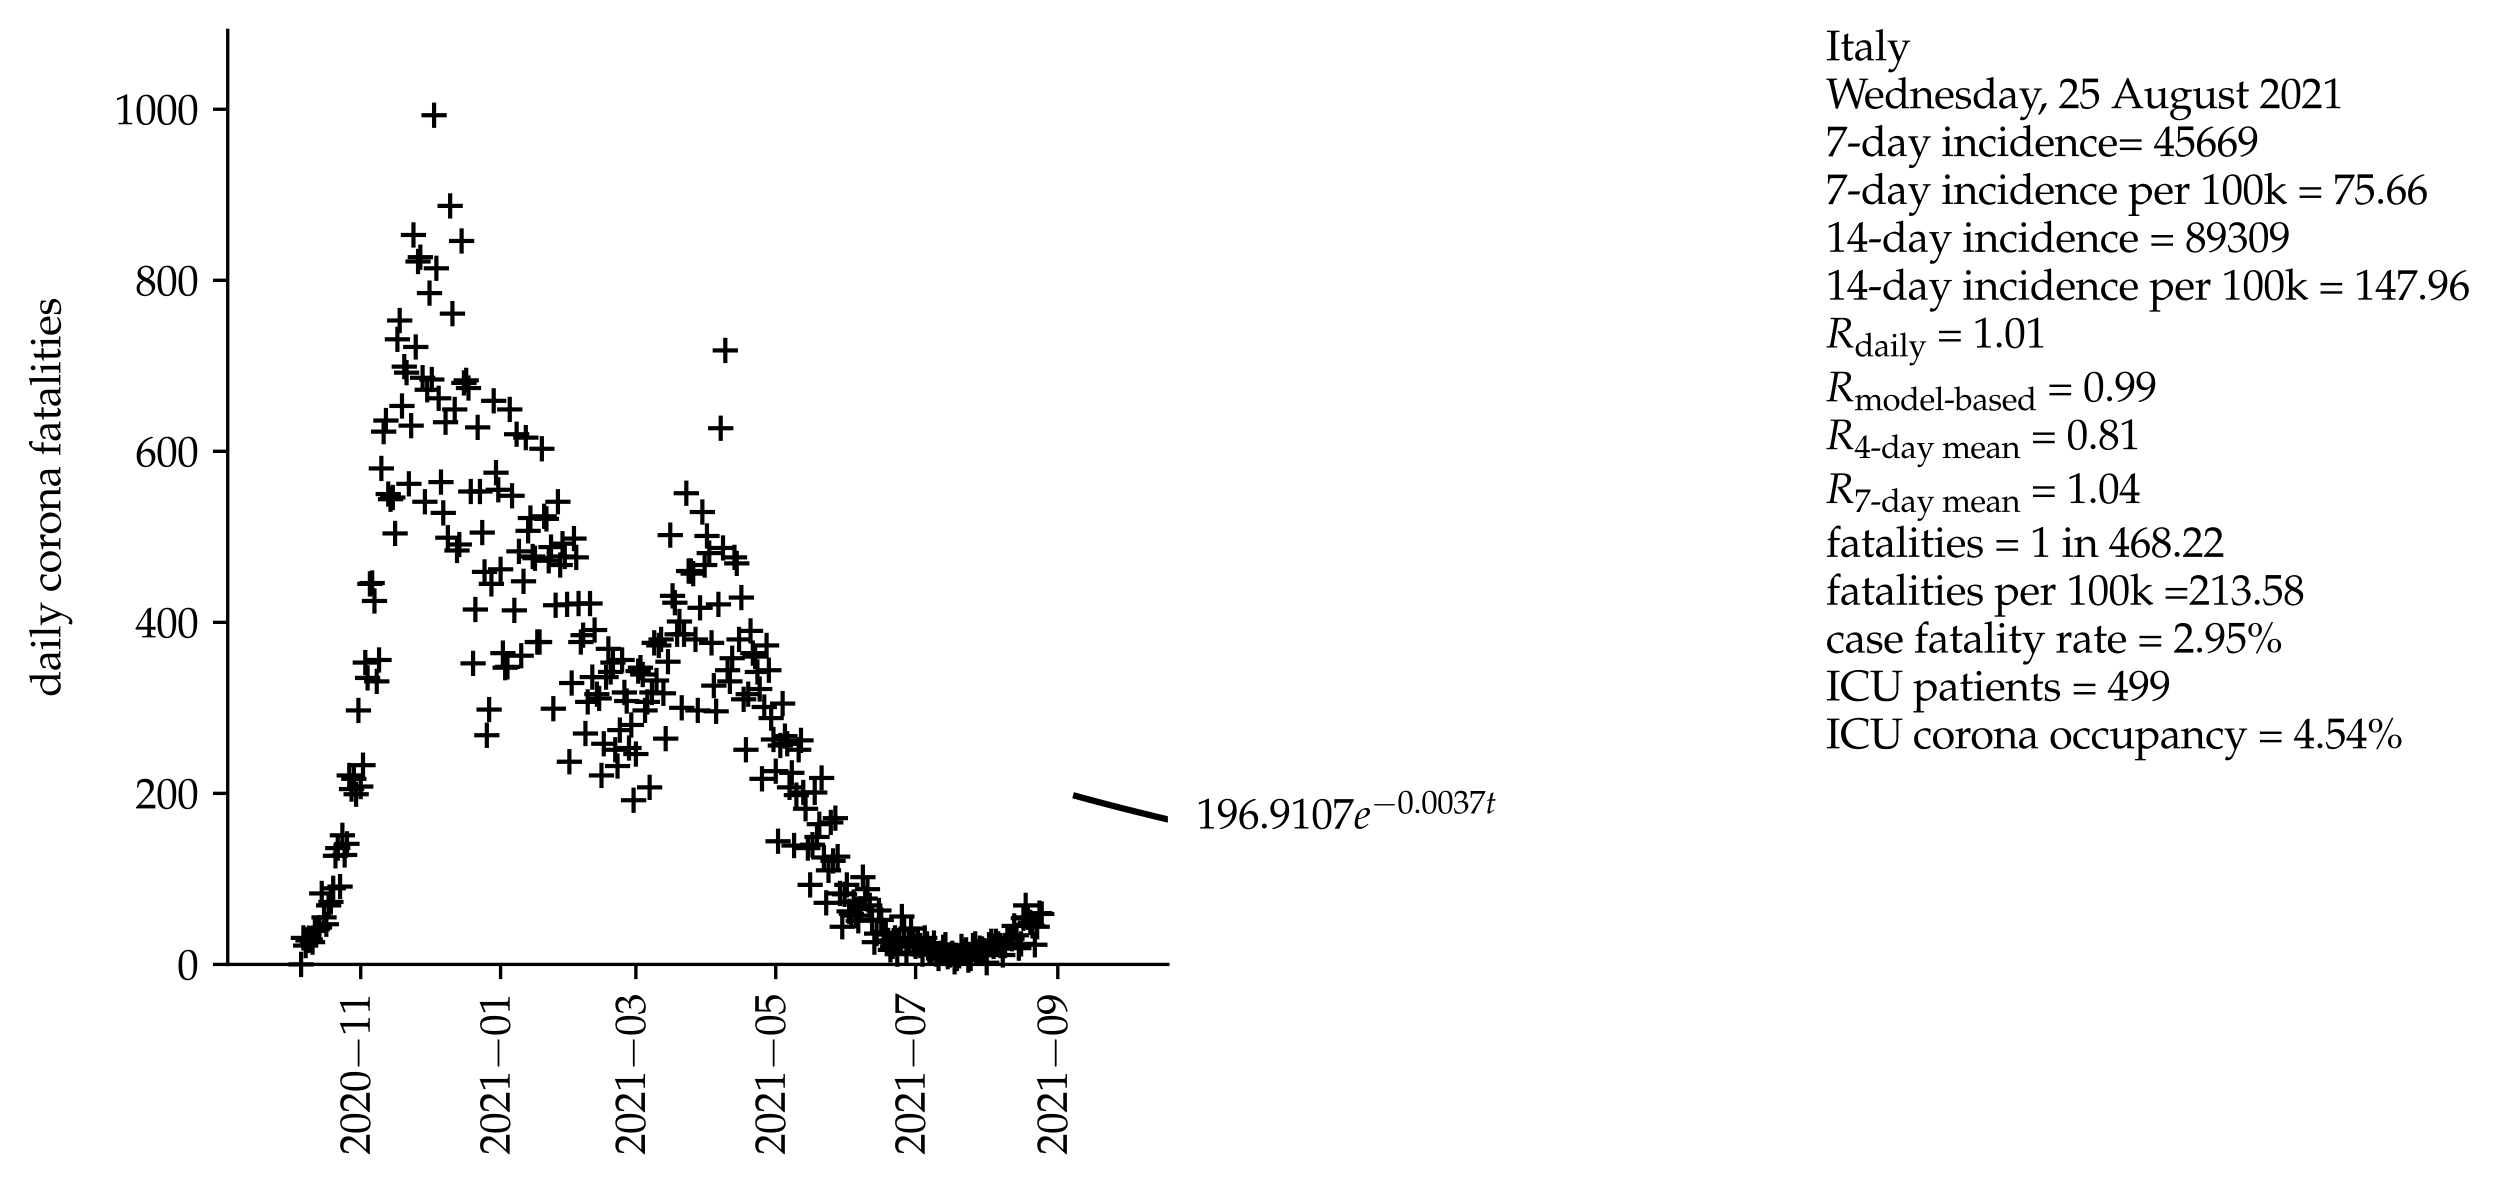<?xml version="1.0" encoding="utf-8" standalone="no"?>
<!DOCTYPE svg PUBLIC "-//W3C//DTD SVG 1.1//EN"
  "http://www.w3.org/Graphics/SVG/1.1/DTD/svg11.dtd">
<svg height="281.367pt" version="1.1" viewBox="0 0 593.529 281.367" width="593.529pt" xmlns="http://www.w3.org/2000/svg" xmlns:xlink="http://www.w3.org/1999/xlink">
 <defs>
  <style type="text/css">*{stroke-linecap:butt;stroke-linejoin:round;}</style>
 </defs>
 <g id="figure_1">
  <g id="patch_1">
   <path d="M 0 281.367 
L 593.529 281.367 
L 593.529 0 
L 0 0 
z
" style="fill:#ffffff;"/>
  </g>
  <g id="axes_1">
   <g id="patch_2">
    <path d="M 54.063 228.96 
L 277.263 228.96 
L 277.263 7.2 
L 54.063 7.2 
z
" style="fill:#ffffff;"/>
   </g>
   <g id="matplotlib.axis_1">
    <g id="xtick_1">
     <g id="line2d_1">
      <defs>
       <path d="M 0 0 
L 0 3.5 
" id="m8e3aea6a9e" style="stroke:#000000;stroke-width:0.8;"/>
      </defs>
      <g>
       <use style="stroke:#000000;stroke-width:0.8;" x="85.638" xlink:href="#m8e3aea6a9e" y="228.96"/>
      </g>
     </g>
     <g id="text_1">
      <!-- $\mathdefault{2020{-}11}$ -->
      <g transform="translate(87.797 274.167)rotate(-90)scale(0.1 -0.1)">
       <defs>
        <path d="M 102 160 
L 102 0 
C 1299 0 1299 0 1530 0 
C 1760 0 1760 0 2995 0 
C 2982 125 2982 186 2982 269 
C 2982 348 2982 407 2995 539 
C 2259 539 1965 539 781 539 
L 1946 1761 
C 2566 2414 2758 2763 2758 3238 
C 2758 3966 2259 4416 1446 4416 
C 986 4416 672 4288 358 3969 
L 250 3099 
L 435 3099 
L 518 3393 
C 621 3763 851 3923 1280 3923 
C 1830 3923 2182 3577 2182 3035 
C 2182 2555 1914 2083 1190 1316 
L 102 160 
z
" id="URWPalladioL-Roma-32" transform="scale(0.016)"/>
        <path d="M 1683 4416 
C 691 4416 186 3628 186 2077 
C 186 1326 320 680 544 366 
C 768 51 1126 -128 1523 -128 
C 2490 -128 2976 705 2976 2346 
C 2976 3749 2560 4416 1683 4416 
z
M 1568 4192 
C 2189 4192 2438 3564 2438 2025 
C 2438 661 2195 96 1606 96 
C 986 96 723 744 723 2308 
C 723 3660 960 4192 1568 4192 
z
" id="URWPalladioL-Roma-30" transform="scale(0.016)"/>
        <path d="M 4218 1472 
C 4326 1472 4442 1472 4442 1600 
C 4442 1728 4326 1728 4218 1728 
L 755 1728 
C 646 1728 531 1728 531 1600 
C 531 1472 646 1472 755 1472 
L 4218 1472 
z
" id="CMSY10-0" transform="scale(0.016)"/>
        <path d="M 429 3584 
L 493 3584 
L 1318 3956 
C 1325 3962 1331 3962 1338 3962 
C 1376 3962 1389 3905 1389 3751 
L 1389 613 
C 1389 276 1318 205 973 205 
L 614 205 
L 614 0 
C 1600 0 1600 0 1670 0 
C 1754 0 1894 0 2112 0 
C 2189 0 2413 0 2675 0 
L 2675 205 
L 2342 205 
C 1990 205 1926 276 1926 612 
L 1926 4443 
L 1837 4475 
C 1421 4257 966 4065 384 3860 
L 429 3584 
z
" id="URWPalladioL-Roma-31" transform="scale(0.016)"/>
       </defs>
       <use transform="scale(0.996)" xlink:href="#URWPalladioL-Roma-32"/>
       <use transform="translate(49.813 0)scale(0.996)" xlink:href="#URWPalladioL-Roma-30"/>
       <use transform="translate(99.626 0)scale(0.996)" xlink:href="#URWPalladioL-Roma-32"/>
       <use transform="translate(149.44 0)scale(0.996)" xlink:href="#URWPalladioL-Roma-30"/>
       <use transform="translate(200.498 0)scale(1.038)" xlink:href="#CMSY10-0"/>
       <use transform="translate(282.44 0)scale(0.996)" xlink:href="#URWPalladioL-Roma-31"/>
       <use transform="translate(332.253 0)scale(0.996)" xlink:href="#URWPalladioL-Roma-31"/>
      </g>
     </g>
    </g>
    <g id="xtick_2">
     <g id="line2d_2">
      <g>
       <use style="stroke:#000000;stroke-width:0.8;" x="118.845" xlink:href="#m8e3aea6a9e" y="228.96"/>
      </g>
     </g>
     <g id="text_2">
      <!-- $\mathdefault{2021{-}01}$ -->
      <g transform="translate(121.005 274.167)rotate(-90)scale(0.1 -0.1)">
       <use transform="scale(0.996)" xlink:href="#URWPalladioL-Roma-32"/>
       <use transform="translate(49.813 0)scale(0.996)" xlink:href="#URWPalladioL-Roma-30"/>
       <use transform="translate(99.626 0)scale(0.996)" xlink:href="#URWPalladioL-Roma-32"/>
       <use transform="translate(149.44 0)scale(0.996)" xlink:href="#URWPalladioL-Roma-31"/>
       <use transform="translate(200.498 0)scale(1.038)" xlink:href="#CMSY10-0"/>
       <use transform="translate(282.44 0)scale(0.996)" xlink:href="#URWPalladioL-Roma-30"/>
       <use transform="translate(332.253 0)scale(0.996)" xlink:href="#URWPalladioL-Roma-31"/>
      </g>
     </g>
    </g>
    <g id="xtick_3">
     <g id="line2d_3">
      <g>
       <use style="stroke:#000000;stroke-width:0.8;" x="150.964" xlink:href="#m8e3aea6a9e" y="228.96"/>
      </g>
     </g>
     <g id="text_3">
      <!-- $\mathdefault{2021{-}03}$ -->
      <g transform="translate(153.124 274.167)rotate(-90)scale(0.1 -0.1)">
       <defs>
        <path d="M 275 3197 
L 474 3197 
L 589 3554 
C 659 3770 1062 3987 1395 3987 
C 1811 3987 2150 3649 2150 3248 
C 2150 2770 1773 2368 1318 2368 
C 1267 2368 1197 2368 1114 2381 
L 1018 2381 
L 941 2047 
L 986 2008 
C 1229 2118 1350 2150 1523 2150 
C 2054 2150 2362 1809 2362 1222 
C 2362 566 1971 135 1376 135 
C 1082 135 819 231 627 411 
C 474 553 390 701 269 1049 
L 96 985 
C 230 593 282 361 320 39 
C 659 -77 941 -128 1178 -128 
C 1690 -128 2278 161 2630 593 
C 2848 857 2957 1140 2957 1442 
C 2957 1751 2829 2022 2598 2182 
C 2438 2298 2291 2350 1971 2407 
C 2483 2803 2675 3096 2675 3472 
C 2675 4040 2202 4416 1491 4416 
C 1056 4416 768 4295 461 3989 
L 275 3197 
z
" id="URWPalladioL-Roma-33" transform="scale(0.016)"/>
       </defs>
       <use transform="scale(0.996)" xlink:href="#URWPalladioL-Roma-32"/>
       <use transform="translate(49.813 0)scale(0.996)" xlink:href="#URWPalladioL-Roma-30"/>
       <use transform="translate(99.626 0)scale(0.996)" xlink:href="#URWPalladioL-Roma-32"/>
       <use transform="translate(149.44 0)scale(0.996)" xlink:href="#URWPalladioL-Roma-31"/>
       <use transform="translate(200.498 0)scale(1.038)" xlink:href="#CMSY10-0"/>
       <use transform="translate(282.44 0)scale(0.996)" xlink:href="#URWPalladioL-Roma-30"/>
       <use transform="translate(332.253 0)scale(0.996)" xlink:href="#URWPalladioL-Roma-33"/>
      </g>
     </g>
    </g>
    <g id="xtick_4">
     <g id="line2d_4">
      <g>
       <use style="stroke:#000000;stroke-width:0.8;" x="184.172" xlink:href="#m8e3aea6a9e" y="228.96"/>
      </g>
     </g>
     <g id="text_4">
      <!-- $\mathdefault{2021{-}05}$ -->
      <g transform="translate(186.332 274.167)rotate(-90)scale(0.1 -0.1)">
       <defs>
        <path d="M 813 3877 
C 1638 3877 1997 3877 2765 3877 
L 2797 3907 
C 2784 4016 2784 4064 2784 4144 
C 2784 4229 2784 4277 2797 4386 
L 2765 4416 
C 2285 4416 1997 4416 1651 4416 
C 1299 4416 1018 4416 538 4416 
L 506 4403 
C 512 4011 518 3729 518 3523 
C 518 2977 499 2360 480 2077 
L 608 2038 
C 909 2341 1082 2432 1395 2432 
C 2010 2432 2394 1993 2394 1296 
C 2394 580 1984 160 1286 160 
C 941 160 621 277 531 444 
L 237 973 
L 83 883 
C 230 516 307 310 397 27 
C 576 -71 832 -128 1107 -128 
C 1536 -128 1990 59 2342 368 
C 2733 716 2938 1154 2938 1630 
C 2938 2359 2419 2874 1690 2874 
C 1382 2874 1152 2791 755 2554 
L 813 3877 
z
" id="URWPalladioL-Roma-35" transform="scale(0.016)"/>
       </defs>
       <use transform="scale(0.996)" xlink:href="#URWPalladioL-Roma-32"/>
       <use transform="translate(49.813 0)scale(0.996)" xlink:href="#URWPalladioL-Roma-30"/>
       <use transform="translate(99.626 0)scale(0.996)" xlink:href="#URWPalladioL-Roma-32"/>
       <use transform="translate(149.44 0)scale(0.996)" xlink:href="#URWPalladioL-Roma-31"/>
       <use transform="translate(200.498 0)scale(1.038)" xlink:href="#CMSY10-0"/>
       <use transform="translate(282.44 0)scale(0.996)" xlink:href="#URWPalladioL-Roma-30"/>
       <use transform="translate(332.253 0)scale(0.996)" xlink:href="#URWPalladioL-Roma-35"/>
      </g>
     </g>
    </g>
    <g id="xtick_5">
     <g id="line2d_5">
      <g>
       <use style="stroke:#000000;stroke-width:0.8;" x="217.38" xlink:href="#m8e3aea6a9e" y="228.96"/>
      </g>
     </g>
     <g id="text_5">
      <!-- $\mathdefault{2021{-}07}$ -->
      <g transform="translate(219.539 274.167)rotate(-90)scale(0.1 -0.1)">
       <defs>
        <path d="M 358 32 
L 416 -51 
C 666 -32 666 -32 710 -32 
C 755 -32 755 -32 1005 -51 
C 1274 649 1587 1317 2010 2087 
L 3181 4199 
L 3181 4372 
C 2490 4372 2266 4372 1747 4372 
C 1280 4372 966 4372 346 4372 
L 282 4359 
C 301 3750 301 3750 301 3685 
C 301 3614 301 3614 282 3031 
L 474 3031 
L 518 3390 
C 570 3789 614 3840 909 3840 
L 2618 3840 
C 2362 3313 2163 2941 1920 2549 
L 358 32 
z
" id="URWPalladioL-Roma-37" transform="scale(0.016)"/>
       </defs>
       <use transform="scale(0.996)" xlink:href="#URWPalladioL-Roma-32"/>
       <use transform="translate(49.813 0)scale(0.996)" xlink:href="#URWPalladioL-Roma-30"/>
       <use transform="translate(99.626 0)scale(0.996)" xlink:href="#URWPalladioL-Roma-32"/>
       <use transform="translate(149.44 0)scale(0.996)" xlink:href="#URWPalladioL-Roma-31"/>
       <use transform="translate(200.498 0)scale(1.038)" xlink:href="#CMSY10-0"/>
       <use transform="translate(282.44 0)scale(0.996)" xlink:href="#URWPalladioL-Roma-30"/>
       <use transform="translate(332.253 0)scale(0.996)" xlink:href="#URWPalladioL-Roma-37"/>
      </g>
     </g>
    </g>
    <g id="xtick_6">
     <g id="line2d_6">
      <g>
       <use style="stroke:#000000;stroke-width:0.8;" x="251.132" xlink:href="#m8e3aea6a9e" y="228.96"/>
      </g>
     </g>
     <g id="text_6">
      <!-- $\mathdefault{2021{-}09}$ -->
      <g transform="translate(253.292 274.167)rotate(-90)scale(0.1 -0.1)">
       <defs>
        <path d="M 614 -106 
C 1325 125 1632 272 1978 566 
C 2598 1098 2925 1835 2925 2693 
C 2925 3776 2406 4435 1562 4435 
C 742 4435 128 3795 128 2938 
C 128 2201 608 1664 1274 1664 
C 1491 1664 1741 1734 1856 1830 
L 2304 2202 
C 2253 1125 1555 336 397 54 
L 397 3 
L 614 -106 
z
M 1536 4224 
C 1824 4224 2035 4102 2176 3846 
C 2291 3641 2368 3328 2368 3040 
C 2368 2451 2029 2055 1536 2055 
C 1024 2055 678 2509 678 3174 
C 678 3821 1011 4224 1536 4224 
z
" id="URWPalladioL-Roma-39" transform="scale(0.016)"/>
       </defs>
       <use transform="scale(0.996)" xlink:href="#URWPalladioL-Roma-32"/>
       <use transform="translate(49.813 0)scale(0.996)" xlink:href="#URWPalladioL-Roma-30"/>
       <use transform="translate(99.626 0)scale(0.996)" xlink:href="#URWPalladioL-Roma-32"/>
       <use transform="translate(149.44 0)scale(0.996)" xlink:href="#URWPalladioL-Roma-31"/>
       <use transform="translate(200.498 0)scale(1.038)" xlink:href="#CMSY10-0"/>
       <use transform="translate(282.44 0)scale(0.996)" xlink:href="#URWPalladioL-Roma-30"/>
       <use transform="translate(332.253 0)scale(0.996)" xlink:href="#URWPalladioL-Roma-39"/>
      </g>
     </g>
    </g>
   </g>
   <g id="matplotlib.axis_2">
    <g id="ytick_1">
     <g id="line2d_7">
      <defs>
       <path d="M 0 0 
L -3.5 0 
" id="m1415d100c8" style="stroke:#000000;stroke-width:0.8;"/>
      </defs>
      <g>
       <use style="stroke:#000000;stroke-width:0.8;" x="54.063" xlink:href="#m1415d100c8" y="228.96"/>
      </g>
     </g>
     <g id="text_7">
      <!-- $\mathdefault{0}$ -->
      <g transform="translate(42.082 232.524)scale(0.1 -0.1)">
       <use transform="scale(0.996)" xlink:href="#URWPalladioL-Roma-30"/>
      </g>
     </g>
    </g>
    <g id="ytick_2">
     <g id="line2d_8">
      <g>
       <use style="stroke:#000000;stroke-width:0.8;" x="54.063" xlink:href="#m1415d100c8" y="188.356"/>
      </g>
     </g>
     <g id="text_8">
      <!-- $\mathdefault{200}$ -->
      <g transform="translate(32.119 191.92)scale(0.1 -0.1)">
       <use transform="scale(0.996)" xlink:href="#URWPalladioL-Roma-32"/>
       <use transform="translate(49.813 0)scale(0.996)" xlink:href="#URWPalladioL-Roma-30"/>
       <use transform="translate(99.626 0)scale(0.996)" xlink:href="#URWPalladioL-Roma-30"/>
      </g>
     </g>
    </g>
    <g id="ytick_3">
     <g id="line2d_9">
      <g>
       <use style="stroke:#000000;stroke-width:0.8;" x="54.063" xlink:href="#m1415d100c8" y="147.752"/>
      </g>
     </g>
     <g id="text_9">
      <!-- $\mathdefault{400}$ -->
      <g transform="translate(32.119 151.316)scale(0.1 -0.1)">
       <defs>
        <path d="M 1792 1152 
L 1792 673 
C 1792 289 1722 199 1408 199 
L 1011 199 
L 1011 0 
C 1862 0 1862 0 2016 0 
C 2170 0 2170 0 3021 0 
L 3021 199 
L 2714 199 
C 2400 199 2330 282 2330 669 
L 2330 1152 
C 2707 1152 2842 1152 3021 1133 
L 3021 1588 
C 2720 1563 2598 1563 2502 1563 
L 2483 1563 
L 2330 1563 
L 2330 2457 
C 2330 3600 2342 4152 2374 4416 
L 2298 4448 
L 1824 4275 
L 13 1299 
L 83 1152 
L 1792 1152 
z
M 1792 1563 
L 416 1563 
L 1792 3826 
L 1792 1563 
z
" id="URWPalladioL-Roma-34" transform="scale(0.016)"/>
       </defs>
       <use transform="scale(0.996)" xlink:href="#URWPalladioL-Roma-34"/>
       <use transform="translate(49.813 0)scale(0.996)" xlink:href="#URWPalladioL-Roma-30"/>
       <use transform="translate(99.626 0)scale(0.996)" xlink:href="#URWPalladioL-Roma-30"/>
      </g>
     </g>
    </g>
    <g id="ytick_4">
     <g id="line2d_10">
      <g>
       <use style="stroke:#000000;stroke-width:0.8;" x="54.063" xlink:href="#m1415d100c8" y="107.147"/>
      </g>
     </g>
     <g id="text_10">
      <!-- $\mathdefault{600}$ -->
      <g transform="translate(32.119 110.711)scale(0.1 -0.1)">
       <defs>
        <path d="M 2662 4310 
L 2426 4419 
C 1811 4214 1549 4086 1222 3804 
C 563 3246 205 2464 205 1585 
C 205 526 717 -128 1542 -128 
C 2374 -128 2995 532 2995 1405 
C 2995 2143 2554 2624 1875 2624 
C 1555 2624 1363 2540 986 2239 
C 915 2181 909 2175 838 2124 
C 973 3284 1510 3913 2662 4259 
L 2662 4310 
z
M 1632 2239 
C 2118 2239 2445 1816 2445 1181 
C 2445 513 2118 83 1626 83 
C 1082 83 787 551 787 1412 
C 787 1636 813 1758 883 1867 
C 1024 2085 1325 2239 1632 2239 
z
" id="URWPalladioL-Roma-36" transform="scale(0.016)"/>
       </defs>
       <use transform="scale(0.996)" xlink:href="#URWPalladioL-Roma-36"/>
       <use transform="translate(49.813 0)scale(0.996)" xlink:href="#URWPalladioL-Roma-30"/>
       <use transform="translate(99.626 0)scale(0.996)" xlink:href="#URWPalladioL-Roma-30"/>
      </g>
     </g>
    </g>
    <g id="ytick_5">
     <g id="line2d_11">
      <g>
       <use style="stroke:#000000;stroke-width:0.8;" x="54.063" xlink:href="#m1415d100c8" y="66.543"/>
      </g>
     </g>
     <g id="text_11">
      <!-- $\mathdefault{800}$ -->
      <g transform="translate(32.119 70.107)scale(0.1 -0.1)">
       <defs>
        <path d="M 1075 2211 
C 813 2090 704 2019 563 1884 
C 320 1641 192 1352 192 1019 
C 192 359 723 -128 1446 -128 
C 2278 -128 2970 526 2970 1320 
C 2970 1833 2733 2109 2003 2442 
C 2586 2840 2790 3109 2790 3493 
C 2790 4044 2336 4416 1658 4416 
C 896 4416 339 3929 339 3257 
C 339 2821 512 2577 1075 2211 
z
M 1818 1891 
C 2221 1711 2464 1397 2464 1052 
C 2464 513 2061 90 1542 90 
C 998 90 646 475 646 1071 
C 646 1538 832 1833 1306 2122 
L 1818 1891 
z
M 1427 2712 
C 1024 2910 819 3167 819 3487 
C 819 3910 1126 4198 1581 4198 
C 2048 4198 2355 3891 2355 3422 
C 2355 3058 2195 2808 1779 2538 
L 1427 2712 
z
" id="URWPalladioL-Roma-38" transform="scale(0.016)"/>
       </defs>
       <use transform="scale(0.996)" xlink:href="#URWPalladioL-Roma-38"/>
       <use transform="translate(49.813 0)scale(0.996)" xlink:href="#URWPalladioL-Roma-30"/>
       <use transform="translate(99.626 0)scale(0.996)" xlink:href="#URWPalladioL-Roma-30"/>
      </g>
     </g>
    </g>
    <g id="ytick_6">
     <g id="line2d_12">
      <g>
       <use style="stroke:#000000;stroke-width:0.8;" x="54.063" xlink:href="#m1415d100c8" y="25.939"/>
      </g>
     </g>
     <g id="text_12">
      <!-- $\mathdefault{1000}$ -->
      <g transform="translate(27.138 29.503)scale(0.1 -0.1)">
       <use transform="scale(0.996)" xlink:href="#URWPalladioL-Roma-31"/>
       <use transform="translate(49.813 0)scale(0.996)" xlink:href="#URWPalladioL-Roma-30"/>
       <use transform="translate(99.626 0)scale(0.996)" xlink:href="#URWPalladioL-Roma-30"/>
       <use transform="translate(149.44 0)scale(0.996)" xlink:href="#URWPalladioL-Roma-30"/>
      </g>
     </g>
    </g>
    <g id="text_13">
     <!-- daily corona fatalities -->
     <g transform="translate(14.328 165.427)rotate(-90)scale(0.1 -0.1)">
      <defs>
       <path d="M 2637 2802 
C 2278 2956 2099 3008 1875 3008 
C 1702 3008 1549 2969 1389 2887 
L 826 2593 
C 461 2401 224 1935 224 1392 
C 224 881 397 460 710 204 
C 928 19 1229 -64 1645 -64 
C 1773 -64 1920 -38 1952 -13 
L 2662 583 
L 2630 -7 
C 2944 -7 3046 -7 3123 -7 
C 3174 -7 3264 -7 3398 -7 
C 3443 -7 3571 -7 3706 -7 
L 3706 192 
L 3411 192 
C 3194 192 3174 237 3174 643 
L 3174 4607 
L 3117 4659 
C 2835 4550 2624 4498 2118 4421 
L 2118 4242 
L 2477 4242 
C 2592 4242 2637 4171 2637 3978 
L 2637 2802 
z
M 2637 1424 
C 2637 1009 2624 946 2541 799 
C 2362 499 2048 302 1747 302 
C 1184 302 781 844 781 1603 
C 781 2298 1126 2706 1702 2706 
C 1946 2706 2202 2623 2426 2470 
C 2560 2381 2637 2298 2637 2246 
L 2637 1424 
z
" id="URWPalladioL-Roma-64" transform="scale(0.016)"/>
       <path d="M 2074 538 
L 2042 -1 
C 2458 -1 2458 -1 2541 -1 
C 2573 -1 2733 -1 3014 -1 
L 3014 192 
L 2765 192 
C 2611 192 2586 244 2586 558 
L 2586 1731 
C 2586 2668 2317 3008 1574 3008 
C 1299 3008 1043 2937 800 2791 
L 461 2585 
L 461 2171 
L 627 2126 
L 710 2323 
C 845 2623 909 2668 1203 2668 
C 1805 2668 2054 2431 2074 1852 
L 1440 1736 
C 570 1577 205 1277 205 722 
C 205 224 506 -64 1011 -64 
C 1126 -64 1235 -45 1280 -13 
L 2074 538 
z
M 2074 806 
C 1888 544 1485 302 1235 302 
C 979 302 755 538 755 812 
C 755 1048 883 1271 1075 1392 
C 1235 1488 1587 1577 2074 1648 
L 2074 806 
z
" id="URWPalladioL-Roma-61" transform="scale(0.016)"/>
       <path d="M 1203 2993 
L 1146 3019 
C 819 2884 486 2793 147 2755 
L 147 2576 
L 384 2576 
C 640 2576 666 2531 666 2105 
L 666 651 
C 666 244 646 199 429 199 
L 134 199 
L 134 0 
C 774 0 774 0 934 0 
C 1094 0 1094 0 1734 0 
L 1734 199 
L 1440 199 
C 1222 199 1203 244 1203 651 
L 1203 2993 
z
M 909 4416 
C 717 4416 550 4249 550 4056 
C 550 3870 717 3704 902 3704 
C 1088 3704 1261 3870 1261 4056 
C 1261 4236 1088 4416 909 4416 
z
" id="URWPalladioL-Roma-69" transform="scale(0.016)"/>
       <path d="M 147 4256 
L 506 4256 
C 621 4256 666 4185 666 3992 
L 666 651 
C 666 244 646 199 429 199 
L 134 199 
L 134 0 
C 774 0 774 0 934 0 
C 1094 0 1094 0 1734 0 
L 1734 199 
L 1440 199 
C 1222 199 1203 244 1203 650 
L 1203 4621 
L 1146 4673 
C 864 4564 653 4512 147 4435 
L 147 4256 
z
" id="URWPalladioL-Roma-6c" transform="scale(0.016)"/>
       <path d="M 1901 564 
C 1760 808 1690 956 1574 1270 
L 1165 2347 
C 1126 2456 1101 2552 1101 2618 
C 1101 2710 1171 2764 1318 2764 
L 1562 2764 
L 1562 2944 
C 941 2944 941 2944 819 2944 
C 698 2944 698 2944 77 2944 
L 77 2777 
L 192 2764 
C 352 2745 429 2674 525 2451 
L 1222 775 
C 1402 340 1466 186 1581 -134 
L 1434 -524 
C 1229 -1062 979 -1362 736 -1362 
C 634 -1362 518 -1311 410 -1215 
L 326 -1215 
L 173 -1696 
C 294 -1760 397 -1792 518 -1792 
C 947 -1792 1222 -1562 1466 -1005 
L 2765 1990 
C 3021 2572 3142 2745 3302 2764 
L 3482 2777 
L 3482 2944 
C 2976 2944 2976 2944 2874 2944 
C 2771 2944 2771 2944 2266 2944 
L 2266 2777 
L 2432 2764 
C 2611 2751 2701 2694 2701 2604 
C 2701 2559 2688 2501 2662 2437 
L 1901 564 
z
" id="URWPalladioL-Roma-79" transform="scale(0.016)"/>
       <path d="M 2554 1994 
C 2554 2289 2586 2552 2643 2783 
C 2387 2937 2163 3008 1901 3008 
C 1594 3008 1235 2886 851 2642 
C 403 2360 166 1911 166 1347 
C 166 481 774 -128 1632 -128 
C 1965 -128 2445 -6 2509 90 
L 2643 295 
L 2579 391 
C 2342 263 2138 205 1907 205 
C 1197 205 730 757 730 1603 
C 730 2289 1050 2674 1626 2674 
C 1907 2674 2214 2546 2330 2386 
L 2374 1994 
L 2554 1994 
z
" id="URWPalladioL-Roma-63" transform="scale(0.016)"/>
       <path d="M 1786 3008 
C 851 3008 205 2347 205 1392 
C 205 487 774 -128 1600 -128 
C 2586 -128 3290 558 3290 1520 
C 3290 2386 2662 3008 1786 3008 
z
M 1670 2796 
C 2259 2796 2694 2155 2694 1283 
C 2694 545 2368 83 1850 83 
C 1222 83 800 699 800 1610 
C 800 2379 1107 2796 1670 2796 
z
" id="URWPalladioL-Roma-6f" transform="scale(0.016)"/>
       <path d="M 147 2565 
L 384 2565 
C 640 2565 666 2520 666 2094 
L 666 643 
C 666 237 646 192 429 192 
L 134 192 
L 134 -7 
C 595 -7 762 -7 922 -7 
C 1050 -7 1050 -7 1837 -7 
L 1837 192 
L 1504 192 
C 1216 192 1203 211 1203 638 
L 1203 1751 
C 1203 2139 1459 2463 1773 2463 
C 1965 2463 2099 2373 2202 2169 
L 2336 2169 
L 2394 2937 
C 2323 2982 2208 3008 2093 3008 
C 1901 3008 1696 2905 1562 2745 
L 1203 2322 
L 1203 2982 
L 1146 3008 
C 819 2873 486 2783 147 2745 
L 147 2565 
z
" id="URWPalladioL-Roma-72" transform="scale(0.016)"/>
       <path d="M 2624 -7 
C 3014 -7 3021 -7 3130 -7 
C 3219 -7 3219 -7 3661 -7 
L 3661 179 
L 3398 205 
C 3181 205 3162 244 3162 654 
L 3162 1892 
C 3162 2642 2810 3008 2093 3008 
C 1856 3008 1722 2963 1587 2847 
L 1101 2424 
L 1101 2982 
L 1043 3008 
C 717 2873 384 2783 45 2745 
L 45 2565 
L 282 2565 
C 538 2565 563 2520 563 2094 
L 563 643 
C 563 237 544 192 326 192 
L 38 192 
L 38 -7 
C 474 -7 646 -7 832 -7 
C 1018 -7 1190 -7 1626 -7 
L 1626 192 
L 1338 192 
C 1120 192 1101 237 1101 643 
L 1101 2011 
C 1101 2300 1523 2616 1914 2616 
C 2342 2616 2624 2297 2624 1806 
L 2624 -7 
z
" id="URWPalladioL-Roma-6e" transform="scale(0.016)"/>
       <path d="M 2182 4601 
C 2048 4652 1971 4672 1888 4672 
C 1683 4672 1459 4563 1318 4404 
L 947 3985 
C 762 3775 678 3490 678 3070 
L 678 2803 
L 237 2604 
L 237 2476 
L 678 2476 
L 678 651 
C 678 244 659 199 442 199 
L 147 199 
L 147 0 
C 787 0 787 0 947 0 
C 1107 0 1107 0 1747 0 
L 1747 199 
L 1453 199 
C 1235 199 1216 245 1216 653 
L 1216 2489 
L 2010 2489 
L 2054 2816 
L 1216 2816 
L 1216 3350 
C 1216 4073 1299 4248 1664 4248 
C 1837 4248 1952 4204 2106 4071 
L 2182 4109 
L 2182 4601 
z
" id="URWPalladioL-Roma-66" transform="scale(0.016)"/>
       <path d="M 627 2476 
L 627 619 
C 627 142 838 -64 1331 -64 
C 1478 -64 1632 -32 1670 13 
L 1978 353 
L 1894 463 
C 1734 372 1638 340 1517 340 
C 1267 340 1165 470 1165 788 
L 1165 2489 
L 1984 2489 
L 2042 2816 
L 1165 2816 
L 1165 3056 
C 1165 3321 1184 3547 1235 3951 
L 1158 4021 
C 1005 3925 813 3842 614 3778 
C 634 3585 640 3463 640 3271 
L 640 2822 
L 141 2598 
L 141 2476 
L 627 2476 
z
" id="URWPalladioL-Roma-74" transform="scale(0.016)"/>
       <path d="M 2797 447 
L 2714 511 
C 2304 269 2157 212 1882 212 
C 1466 212 1120 398 941 711 
C 819 921 774 1101 762 1472 
L 1696 1472 
C 2138 1472 2413 1472 2854 1544 
C 2861 1634 2867 1693 2867 1771 
C 2867 2520 2394 3008 1677 3008 
C 1440 3008 1165 2924 902 2770 
C 378 2469 166 2071 166 1404 
C 166 1000 262 654 435 410 
C 691 71 1120 -128 1600 -128 
C 1837 -128 2074 -77 2336 37 
C 2509 108 2643 191 2669 230 
L 2797 447 
z
M 2298 1690 
C 1965 1690 1811 1690 1581 1690 
C 1286 1690 1120 1690 774 1722 
C 774 2027 800 2169 883 2337 
C 1018 2622 1293 2796 1600 2796 
C 1811 2796 1978 2711 2093 2534 
C 2234 2319 2278 2129 2298 1690 
z
" id="URWPalladioL-Roma-65" transform="scale(0.016)"/>
       <path d="M 262 917 
C 262 475 243 282 192 26 
C 525 -83 774 -128 1069 -128 
C 1907 -128 2502 321 2502 949 
C 2502 1148 2445 1295 2323 1424 
C 2157 1584 1946 1661 1382 1770 
C 858 1873 685 2001 685 2296 
C 685 2616 909 2796 1299 2796 
C 1728 2796 2054 2572 2054 2270 
L 2054 2123 
L 2234 2123 
C 2240 2495 2246 2648 2266 2847 
C 1926 2963 1696 3008 1434 3008 
C 691 3008 237 2655 237 2078 
C 237 1770 378 1552 672 1417 
C 845 1340 1184 1238 1619 1141 
C 1907 1077 2029 943 2029 699 
C 2029 353 1709 109 1254 109 
C 787 109 454 333 454 654 
L 454 917 
L 262 917 
z
" id="URWPalladioL-Roma-73" transform="scale(0.016)"/>
      </defs>
      <use transform="scale(0.996)" xlink:href="#URWPalladioL-Roma-64"/>
      <use transform="translate(60.872 0)scale(0.996)" xlink:href="#URWPalladioL-Roma-61"/>
      <use transform="translate(110.685 0)scale(0.996)" xlink:href="#URWPalladioL-Roma-69"/>
      <use transform="translate(139.675 0)scale(0.996)" xlink:href="#URWPalladioL-Roma-6c"/>
      <use transform="translate(168.666 0)scale(0.996)" xlink:href="#URWPalladioL-Roma-79"/>
      <use transform="translate(248.964 0)scale(0.996)" xlink:href="#URWPalladioL-Roma-63"/>
      <use transform="translate(293.197 0)scale(0.996)" xlink:href="#URWPalladioL-Roma-6f"/>
      <use transform="translate(347.593 0)scale(0.996)" xlink:href="#URWPalladioL-Roma-72"/>
      <use transform="translate(385.152 0)scale(0.996)" xlink:href="#URWPalladioL-Roma-6f"/>
      <use transform="translate(439.548 0)scale(0.996)" xlink:href="#URWPalladioL-Roma-6e"/>
      <use transform="translate(497.53 0)scale(0.996)" xlink:href="#URWPalladioL-Roma-61"/>
      <use transform="translate(572.25 0)scale(0.996)" xlink:href="#URWPalladioL-Roma-66"/>
      <use transform="translate(605.425 0)scale(0.996)" xlink:href="#URWPalladioL-Roma-61"/>
      <use transform="translate(655.238 0)scale(0.996)" xlink:href="#URWPalladioL-Roma-74"/>
      <use transform="translate(687.715 0)scale(0.996)" xlink:href="#URWPalladioL-Roma-61"/>
      <use transform="translate(737.528 0)scale(0.996)" xlink:href="#URWPalladioL-Roma-6c"/>
      <use transform="translate(766.519 0)scale(0.996)" xlink:href="#URWPalladioL-Roma-69"/>
      <use transform="translate(795.509 0)scale(0.996)" xlink:href="#URWPalladioL-Roma-74"/>
      <use transform="translate(827.986 0)scale(0.996)" xlink:href="#URWPalladioL-Roma-69"/>
      <use transform="translate(856.977 0)scale(0.996)" xlink:href="#URWPalladioL-Roma-65"/>
      <use transform="translate(904.697 0)scale(0.996)" xlink:href="#URWPalladioL-Roma-73"/>
     </g>
    </g>
   </g>
   <g id="line2d_13">
    <defs>
     <path d="M -3 0 
L 3 0 
M 0 3 
L 0 -3 
" id="mc18c6b2344" style="stroke:#000000;"/>
    </defs>
    <g>
     <use style="stroke:#000000;" x="71.483" xlink:href="#mc18c6b2344" y="228.96"/>
     <use style="stroke:#000000;" x="72.028" xlink:href="#mc18c6b2344" y="222.666"/>
     <use style="stroke:#000000;" x="72.572" xlink:href="#mc18c6b2344" y="224.494"/>
     <use style="stroke:#000000;" x="73.117" xlink:href="#mc18c6b2344" y="223.275"/>
     <use style="stroke:#000000;" x="73.661" xlink:href="#mc18c6b2344" y="223.072"/>
     <use style="stroke:#000000;" x="74.205" xlink:href="#mc18c6b2344" y="223.681"/>
     <use style="stroke:#000000;" x="74.75" xlink:href="#mc18c6b2344" y="221.042"/>
     <use style="stroke:#000000;" x="75.294" xlink:href="#mc18c6b2344" y="220.636"/>
     <use style="stroke:#000000;" x="75.839" xlink:href="#mc18c6b2344" y="220.23"/>
     <use style="stroke:#000000;" x="76.383" xlink:href="#mc18c6b2344" y="212.109"/>
     <use style="stroke:#000000;" x="76.927" xlink:href="#mc18c6b2344" y="217.794"/>
     <use style="stroke:#000000;" x="77.472" xlink:href="#mc18c6b2344" y="219.418"/>
     <use style="stroke:#000000;" x="78.016" xlink:href="#mc18c6b2344" y="214.952"/>
     <use style="stroke:#000000;" x="78.56" xlink:href="#mc18c6b2344" y="214.139"/>
     <use style="stroke:#000000;" x="79.105" xlink:href="#mc18c6b2344" y="210.891"/>
     <use style="stroke:#000000;" x="79.649" xlink:href="#mc18c6b2344" y="203.176"/>
     <use style="stroke:#000000;" x="80.194" xlink:href="#mc18c6b2344" y="201.349"/>
     <use style="stroke:#000000;" x="80.738" xlink:href="#mc18c6b2344" y="210.485"/>
     <use style="stroke:#000000;" x="81.282" xlink:href="#mc18c6b2344" y="198.304"/>
     <use style="stroke:#000000;" x="81.827" xlink:href="#mc18c6b2344" y="202.973"/>
     <use style="stroke:#000000;" x="82.371" xlink:href="#mc18c6b2344" y="200.334"/>
     <use style="stroke:#000000;" x="82.916" xlink:href="#mc18c6b2344" y="184.092"/>
     <use style="stroke:#000000;" x="83.46" xlink:href="#mc18c6b2344" y="187.341"/>
     <use style="stroke:#000000;" x="84.004" xlink:href="#mc18c6b2344" y="184.904"/>
     <use style="stroke:#000000;" x="84.549" xlink:href="#mc18c6b2344" y="188.559"/>
     <use style="stroke:#000000;" x="85.093" xlink:href="#mc18c6b2344" y="168.663"/>
     <use style="stroke:#000000;" x="85.638" xlink:href="#mc18c6b2344" y="186.732"/>
     <use style="stroke:#000000;" x="86.182" xlink:href="#mc18c6b2344" y="181.656"/>
     <use style="stroke:#000000;" x="86.726" xlink:href="#mc18c6b2344" y="157.294"/>
     <use style="stroke:#000000;" x="87.271" xlink:href="#mc18c6b2344" y="160.948"/>
     <use style="stroke:#000000;" x="87.815" xlink:href="#mc18c6b2344" y="138.616"/>
     <use style="stroke:#000000;" x="88.36" xlink:href="#mc18c6b2344" y="138.413"/>
     <use style="stroke:#000000;" x="88.904" xlink:href="#mc18c6b2344" y="142.676"/>
     <use style="stroke:#000000;" x="89.448" xlink:href="#mc18c6b2344" y="161.76"/>
     <use style="stroke:#000000;" x="89.993" xlink:href="#mc18c6b2344" y="156.684"/>
     <use style="stroke:#000000;" x="90.537" xlink:href="#mc18c6b2344" y="111.208"/>
     <use style="stroke:#000000;" x="91.081" xlink:href="#mc18c6b2344" y="102.478"/>
     <use style="stroke:#000000;" x="91.626" xlink:href="#mc18c6b2344" y="99.839"/>
     <use style="stroke:#000000;" x="92.17" xlink:href="#mc18c6b2344" y="117.298"/>
     <use style="stroke:#000000;" x="92.715" xlink:href="#mc18c6b2344" y="118.516"/>
     <use style="stroke:#000000;" x="93.259" xlink:href="#mc18c6b2344" y="118.11"/>
     <use style="stroke:#000000;" x="93.803" xlink:href="#mc18c6b2344" y="126.637"/>
     <use style="stroke:#000000;" x="94.348" xlink:href="#mc18c6b2344" y="80.552"/>
     <use style="stroke:#000000;" x="94.892" xlink:href="#mc18c6b2344" y="76.085"/>
     <use style="stroke:#000000;" x="95.437" xlink:href="#mc18c6b2344" y="96.387"/>
     <use style="stroke:#000000;" x="95.981" xlink:href="#mc18c6b2344" y="87.048"/>
     <use style="stroke:#000000;" x="96.525" xlink:href="#mc18c6b2344" y="88.469"/>
     <use style="stroke:#000000;" x="97.07" xlink:href="#mc18c6b2344" y="114.862"/>
     <use style="stroke:#000000;" x="97.614" xlink:href="#mc18c6b2344" y="101.057"/>
     <use style="stroke:#000000;" x="98.159" xlink:href="#mc18c6b2344" y="55.783"/>
     <use style="stroke:#000000;" x="98.703" xlink:href="#mc18c6b2344" y="82.379"/>
     <use style="stroke:#000000;" x="99.247" xlink:href="#mc18c6b2344" y="62.077"/>
     <use style="stroke:#000000;" x="99.792" xlink:href="#mc18c6b2344" y="61.062"/>
     <use style="stroke:#000000;" x="100.336" xlink:href="#mc18c6b2344" y="89.687"/>
     <use style="stroke:#000000;" x="100.88" xlink:href="#mc18c6b2344" y="119.126"/>
     <use style="stroke:#000000;" x="101.425" xlink:href="#mc18c6b2344" y="92.53"/>
     <use style="stroke:#000000;" x="101.969" xlink:href="#mc18c6b2344" y="69.588"/>
     <use style="stroke:#000000;" x="102.514" xlink:href="#mc18c6b2344" y="90.094"/>
     <use style="stroke:#000000;" x="103.058" xlink:href="#mc18c6b2344" y="27.36"/>
     <use style="stroke:#000000;" x="103.602" xlink:href="#mc18c6b2344" y="63.701"/>
     <use style="stroke:#000000;" x="104.147" xlink:href="#mc18c6b2344" y="94.56"/>
     <use style="stroke:#000000;" x="104.691" xlink:href="#mc18c6b2344" y="114.456"/>
     <use style="stroke:#000000;" x="105.236" xlink:href="#mc18c6b2344" y="121.765"/>
     <use style="stroke:#000000;" x="105.78" xlink:href="#mc18c6b2344" y="100.245"/>
     <use style="stroke:#000000;" x="106.324" xlink:href="#mc18c6b2344" y="127.652"/>
     <use style="stroke:#000000;" x="106.869" xlink:href="#mc18c6b2344" y="48.88"/>
     <use style="stroke:#000000;" x="107.413" xlink:href="#mc18c6b2344" y="74.461"/>
     <use style="stroke:#000000;" x="107.958" xlink:href="#mc18c6b2344" y="97.199"/>
     <use style="stroke:#000000;" x="108.502" xlink:href="#mc18c6b2344" y="130.698"/>
     <use style="stroke:#000000;" x="109.046" xlink:href="#mc18c6b2344" y="129.277"/>
     <use style="stroke:#000000;" x="109.591" xlink:href="#mc18c6b2344" y="57.204"/>
     <use style="stroke:#000000;" x="110.135" xlink:href="#mc18c6b2344" y="90.906"/>
     <use style="stroke:#000000;" x="110.68" xlink:href="#mc18c6b2344" y="90.297"/>
     <use style="stroke:#000000;" x="111.224" xlink:href="#mc18c6b2344" y="92.124"/>
     <use style="stroke:#000000;" x="111.768" xlink:href="#mc18c6b2344" y="116.689"/>
     <use style="stroke:#000000;" x="112.313" xlink:href="#mc18c6b2344" y="157.497"/>
     <use style="stroke:#000000;" x="112.857" xlink:href="#mc18c6b2344" y="144.706"/>
     <use style="stroke:#000000;" x="113.401" xlink:href="#mc18c6b2344" y="101.463"/>
     <use style="stroke:#000000;" x="113.946" xlink:href="#mc18c6b2344" y="116.689"/>
     <use style="stroke:#000000;" x="114.49" xlink:href="#mc18c6b2344" y="126.434"/>
     <use style="stroke:#000000;" x="115.035" xlink:href="#mc18c6b2344" y="135.773"/>
     <use style="stroke:#000000;" x="115.579" xlink:href="#mc18c6b2344" y="174.55"/>
     <use style="stroke:#000000;" x="116.123" xlink:href="#mc18c6b2344" y="168.46"/>
     <use style="stroke:#000000;" x="116.668" xlink:href="#mc18c6b2344" y="138.616"/>
     <use style="stroke:#000000;" x="117.212" xlink:href="#mc18c6b2344" y="95.169"/>
     <use style="stroke:#000000;" x="117.757" xlink:href="#mc18c6b2344" y="112.223"/>
     <use style="stroke:#000000;" x="118.301" xlink:href="#mc18c6b2344" y="116.283"/>
     <use style="stroke:#000000;" x="118.845" xlink:href="#mc18c6b2344" y="135.164"/>
     <use style="stroke:#000000;" x="119.39" xlink:href="#mc18c6b2344" y="155.06"/>
     <use style="stroke:#000000;" x="119.934" xlink:href="#mc18c6b2344" y="158.512"/>
     <use style="stroke:#000000;" x="120.479" xlink:href="#mc18c6b2344" y="158.309"/>
     <use style="stroke:#000000;" x="121.023" xlink:href="#mc18c6b2344" y="97.199"/>
     <use style="stroke:#000000;" x="121.567" xlink:href="#mc18c6b2344" y="117.704"/>
     <use style="stroke:#000000;" x="122.112" xlink:href="#mc18c6b2344" y="144.909"/>
     <use style="stroke:#000000;" x="122.656" xlink:href="#mc18c6b2344" y="103.087"/>
     <use style="stroke:#000000;" x="123.2" xlink:href="#mc18c6b2344" y="130.901"/>
     <use style="stroke:#000000;" x="123.745" xlink:href="#mc18c6b2344" y="155.669"/>
     <use style="stroke:#000000;" x="124.289" xlink:href="#mc18c6b2344" y="138.007"/>
     <use style="stroke:#000000;" x="124.834" xlink:href="#mc18c6b2344" y="103.899"/>
     <use style="stroke:#000000;" x="125.378" xlink:href="#mc18c6b2344" y="126.028"/>
     <use style="stroke:#000000;" x="125.922" xlink:href="#mc18c6b2344" y="122.983"/>
     <use style="stroke:#000000;" x="126.467" xlink:href="#mc18c6b2344" y="132.119"/>
     <use style="stroke:#000000;" x="127.011" xlink:href="#mc18c6b2344" y="132.525"/>
     <use style="stroke:#000000;" x="127.556" xlink:href="#mc18c6b2344" y="152.421"/>
     <use style="stroke:#000000;" x="128.1" xlink:href="#mc18c6b2344" y="152.421"/>
     <use style="stroke:#000000;" x="128.644" xlink:href="#mc18c6b2344" y="106.538"/>
     <use style="stroke:#000000;" x="129.189" xlink:href="#mc18c6b2344" y="122.577"/>
     <use style="stroke:#000000;" x="129.733" xlink:href="#mc18c6b2344" y="123.186"/>
     <use style="stroke:#000000;" x="130.278" xlink:href="#mc18c6b2344" y="133.134"/>
     <use style="stroke:#000000;" x="130.822" xlink:href="#mc18c6b2344" y="129.886"/>
     <use style="stroke:#000000;" x="131.366" xlink:href="#mc18c6b2344" y="168.257"/>
     <use style="stroke:#000000;" x="131.911" xlink:href="#mc18c6b2344" y="143.691"/>
     <use style="stroke:#000000;" x="132.455" xlink:href="#mc18c6b2344" y="119.126"/>
     <use style="stroke:#000000;" x="133" xlink:href="#mc18c6b2344" y="134.149"/>
     <use style="stroke:#000000;" x="133.544" xlink:href="#mc18c6b2344" y="129.074"/>
     <use style="stroke:#000000;" x="134.088" xlink:href="#mc18c6b2344" y="132.119"/>
     <use style="stroke:#000000;" x="134.633" xlink:href="#mc18c6b2344" y="143.488"/>
     <use style="stroke:#000000;" x="135.177" xlink:href="#mc18c6b2344" y="180.844"/>
     <use style="stroke:#000000;" x="135.721" xlink:href="#mc18c6b2344" y="162.166"/>
     <use style="stroke:#000000;" x="136.266" xlink:href="#mc18c6b2344" y="127.855"/>
     <use style="stroke:#000000;" x="136.81" xlink:href="#mc18c6b2344" y="132.322"/>
     <use style="stroke:#000000;" x="137.355" xlink:href="#mc18c6b2344" y="143.285"/>
     <use style="stroke:#000000;" x="137.899" xlink:href="#mc18c6b2344" y="152.421"/>
     <use style="stroke:#000000;" x="138.443" xlink:href="#mc18c6b2344" y="150.797"/>
     <use style="stroke:#000000;" x="138.988" xlink:href="#mc18c6b2344" y="174.144"/>
     <use style="stroke:#000000;" x="139.532" xlink:href="#mc18c6b2344" y="166.633"/>
     <use style="stroke:#000000;" x="140.077" xlink:href="#mc18c6b2344" y="143.285"/>
     <use style="stroke:#000000;" x="140.621" xlink:href="#mc18c6b2344" y="160.745"/>
     <use style="stroke:#000000;" x="141.165" xlink:href="#mc18c6b2344" y="149.579"/>
     <use style="stroke:#000000;" x="141.71" xlink:href="#mc18c6b2344" y="164.805"/>
     <use style="stroke:#000000;" x="142.254" xlink:href="#mc18c6b2344" y="165.82"/>
     <use style="stroke:#000000;" x="142.799" xlink:href="#mc18c6b2344" y="184.092"/>
     <use style="stroke:#000000;" x="143.343" xlink:href="#mc18c6b2344" y="176.581"/>
     <use style="stroke:#000000;" x="143.887" xlink:href="#mc18c6b2344" y="160.745"/>
     <use style="stroke:#000000;" x="144.432" xlink:href="#mc18c6b2344" y="154.045"/>
     <use style="stroke:#000000;" x="144.976" xlink:href="#mc18c6b2344" y="159.527"/>
     <use style="stroke:#000000;" x="145.52" xlink:href="#mc18c6b2344" y="157.294"/>
     <use style="stroke:#000000;" x="146.065" xlink:href="#mc18c6b2344" y="178.002"/>
     <use style="stroke:#000000;" x="146.609" xlink:href="#mc18c6b2344" y="181.859"/>
     <use style="stroke:#000000;" x="147.154" xlink:href="#mc18c6b2344" y="173.332"/>
     <use style="stroke:#000000;" x="147.698" xlink:href="#mc18c6b2344" y="156.684"/>
     <use style="stroke:#000000;" x="148.242" xlink:href="#mc18c6b2344" y="164.399"/>
     <use style="stroke:#000000;" x="148.787" xlink:href="#mc18c6b2344" y="166.429"/>
     <use style="stroke:#000000;" x="149.331" xlink:href="#mc18c6b2344" y="177.596"/>
     <use style="stroke:#000000;" x="149.876" xlink:href="#mc18c6b2344" y="172.114"/>
     <use style="stroke:#000000;" x="150.42" xlink:href="#mc18c6b2344" y="189.98"/>
     <use style="stroke:#000000;" x="150.964" xlink:href="#mc18c6b2344" y="179.017"/>
     <use style="stroke:#000000;" x="151.509" xlink:href="#mc18c6b2344" y="159.324"/>
     <use style="stroke:#000000;" x="152.053" xlink:href="#mc18c6b2344" y="158.512"/>
     <use style="stroke:#000000;" x="152.598" xlink:href="#mc18c6b2344" y="160.136"/>
     <use style="stroke:#000000;" x="153.142" xlink:href="#mc18c6b2344" y="168.663"/>
     <use style="stroke:#000000;" x="153.686" xlink:href="#mc18c6b2344" y="166.633"/>
     <use style="stroke:#000000;" x="154.231" xlink:href="#mc18c6b2344" y="186.935"/>
     <use style="stroke:#000000;" x="154.775" xlink:href="#mc18c6b2344" y="164.399"/>
     <use style="stroke:#000000;" x="155.32" xlink:href="#mc18c6b2344" y="152.624"/>
     <use style="stroke:#000000;" x="155.864" xlink:href="#mc18c6b2344" y="161.557"/>
     <use style="stroke:#000000;" x="156.408" xlink:href="#mc18c6b2344" y="153.233"/>
     <use style="stroke:#000000;" x="156.953" xlink:href="#mc18c6b2344" y="151.812"/>
     <use style="stroke:#000000;" x="157.497" xlink:href="#mc18c6b2344" y="164.602"/>
     <use style="stroke:#000000;" x="158.041" xlink:href="#mc18c6b2344" y="175.362"/>
     <use style="stroke:#000000;" x="158.586" xlink:href="#mc18c6b2344" y="157.091"/>
     <use style="stroke:#000000;" x="159.13" xlink:href="#mc18c6b2344" y="127.043"/>
     <use style="stroke:#000000;" x="159.675" xlink:href="#mc18c6b2344" y="141.458"/>
     <use style="stroke:#000000;" x="160.219" xlink:href="#mc18c6b2344" y="143.082"/>
     <use style="stroke:#000000;" x="160.763" xlink:href="#mc18c6b2344" y="150.594"/>
     <use style="stroke:#000000;" x="161.308" xlink:href="#mc18c6b2344" y="147.549"/>
     <use style="stroke:#000000;" x="161.852" xlink:href="#mc18c6b2344" y="168.054"/>
     <use style="stroke:#000000;" x="162.397" xlink:href="#mc18c6b2344" y="150.594"/>
     <use style="stroke:#000000;" x="162.941" xlink:href="#mc18c6b2344" y="117.095"/>
     <use style="stroke:#000000;" x="163.485" xlink:href="#mc18c6b2344" y="135.57"/>
     <use style="stroke:#000000;" x="164.03" xlink:href="#mc18c6b2344" y="135.57"/>
     <use style="stroke:#000000;" x="164.574" xlink:href="#mc18c6b2344" y="136.179"/>
     <use style="stroke:#000000;" x="165.119" xlink:href="#mc18c6b2344" y="151.812"/>
     <use style="stroke:#000000;" x="165.663" xlink:href="#mc18c6b2344" y="168.663"/>
     <use style="stroke:#000000;" x="166.207" xlink:href="#mc18c6b2344" y="144.3"/>
     <use style="stroke:#000000;" x="166.752" xlink:href="#mc18c6b2344" y="121.562"/>
     <use style="stroke:#000000;" x="167.296" xlink:href="#mc18c6b2344" y="134.149"/>
     <use style="stroke:#000000;" x="167.84" xlink:href="#mc18c6b2344" y="127.246"/>
     <use style="stroke:#000000;" x="168.385" xlink:href="#mc18c6b2344" y="131.307"/>
     <use style="stroke:#000000;" x="168.929" xlink:href="#mc18c6b2344" y="152.624"/>
     <use style="stroke:#000000;" x="169.474" xlink:href="#mc18c6b2344" y="162.775"/>
     <use style="stroke:#000000;" x="170.018" xlink:href="#mc18c6b2344" y="168.866"/>
     <use style="stroke:#000000;" x="170.562" xlink:href="#mc18c6b2344" y="143.488"/>
     <use style="stroke:#000000;" x="171.107" xlink:href="#mc18c6b2344" y="101.666"/>
     <use style="stroke:#000000;" x="171.651" xlink:href="#mc18c6b2344" y="130.089"/>
     <use style="stroke:#000000;" x="172.196" xlink:href="#mc18c6b2344" y="83.191"/>
     <use style="stroke:#000000;" x="172.74" xlink:href="#mc18c6b2344" y="159.121"/>
     <use style="stroke:#000000;" x="173.284" xlink:href="#mc18c6b2344" y="161.76"/>
     <use style="stroke:#000000;" x="173.829" xlink:href="#mc18c6b2344" y="156.278"/>
     <use style="stroke:#000000;" x="174.373" xlink:href="#mc18c6b2344" y="132.322"/>
     <use style="stroke:#000000;" x="174.918" xlink:href="#mc18c6b2344" y="133.743"/>
     <use style="stroke:#000000;" x="175.462" xlink:href="#mc18c6b2344" y="151.812"/>
     <use style="stroke:#000000;" x="176.006" xlink:href="#mc18c6b2344" y="141.864"/>
     <use style="stroke:#000000;" x="176.551" xlink:href="#mc18c6b2344" y="166.023"/>
     <use style="stroke:#000000;" x="177.095" xlink:href="#mc18c6b2344" y="178.002"/>
     <use style="stroke:#000000;" x="177.64" xlink:href="#mc18c6b2344" y="164.805"/>
     <use style="stroke:#000000;" x="178.184" xlink:href="#mc18c6b2344" y="149.782"/>
     <use style="stroke:#000000;" x="178.728" xlink:href="#mc18c6b2344" y="155.06"/>
     <use style="stroke:#000000;" x="179.273" xlink:href="#mc18c6b2344" y="155.872"/>
     <use style="stroke:#000000;" x="179.817" xlink:href="#mc18c6b2344" y="159.527"/>
     <use style="stroke:#000000;" x="180.361" xlink:href="#mc18c6b2344" y="163.587"/>
     <use style="stroke:#000000;" x="180.906" xlink:href="#mc18c6b2344" y="184.904"/>
     <use style="stroke:#000000;" x="181.45" xlink:href="#mc18c6b2344" y="167.851"/>
     <use style="stroke:#000000;" x="181.995" xlink:href="#mc18c6b2344" y="153.233"/>
     <use style="stroke:#000000;" x="182.539" xlink:href="#mc18c6b2344" y="159.121"/>
     <use style="stroke:#000000;" x="183.083" xlink:href="#mc18c6b2344" y="170.49"/>
     <use style="stroke:#000000;" x="183.628" xlink:href="#mc18c6b2344" y="175.565"/>
     <use style="stroke:#000000;" x="184.172" xlink:href="#mc18c6b2344" y="183.077"/>
     <use style="stroke:#000000;" x="184.717" xlink:href="#mc18c6b2344" y="199.725"/>
     <use style="stroke:#000000;" x="185.261" xlink:href="#mc18c6b2344" y="176.987"/>
     <use style="stroke:#000000;" x="185.805" xlink:href="#mc18c6b2344" y="167.039"/>
     <use style="stroke:#000000;" x="186.35" xlink:href="#mc18c6b2344" y="174.753"/>
     <use style="stroke:#000000;" x="186.894" xlink:href="#mc18c6b2344" y="176.581"/>
     <use style="stroke:#000000;" x="187.439" xlink:href="#mc18c6b2344" y="186.935"/>
     <use style="stroke:#000000;" x="187.983" xlink:href="#mc18c6b2344" y="183.483"/>
     <use style="stroke:#000000;" x="188.527" xlink:href="#mc18c6b2344" y="200.74"/>
     <use style="stroke:#000000;" x="189.072" xlink:href="#mc18c6b2344" y="188.762"/>
     <use style="stroke:#000000;" x="189.616" xlink:href="#mc18c6b2344" y="178.002"/>
     <use style="stroke:#000000;" x="190.16" xlink:href="#mc18c6b2344" y="175.768"/>
     <use style="stroke:#000000;" x="190.705" xlink:href="#mc18c6b2344" y="188.153"/>
     <use style="stroke:#000000;" x="191.249" xlink:href="#mc18c6b2344" y="192.01"/>
     <use style="stroke:#000000;" x="191.794" xlink:href="#mc18c6b2344" y="201.349"/>
     <use style="stroke:#000000;" x="192.338" xlink:href="#mc18c6b2344" y="210.079"/>
     <use style="stroke:#000000;" x="192.882" xlink:href="#mc18c6b2344" y="200.537"/>
     <use style="stroke:#000000;" x="193.427" xlink:href="#mc18c6b2344" y="188.153"/>
     <use style="stroke:#000000;" x="193.971" xlink:href="#mc18c6b2344" y="198.71"/>
     <use style="stroke:#000000;" x="194.516" xlink:href="#mc18c6b2344" y="195.665"/>
     <use style="stroke:#000000;" x="195.06" xlink:href="#mc18c6b2344" y="184.701"/>
     <use style="stroke:#000000;" x="195.604" xlink:href="#mc18c6b2344" y="203.582"/>
     <use style="stroke:#000000;" x="196.149" xlink:href="#mc18c6b2344" y="214.342"/>
     <use style="stroke:#000000;" x="196.693" xlink:href="#mc18c6b2344" y="206.628"/>
     <use style="stroke:#000000;" x="197.238" xlink:href="#mc18c6b2344" y="195.258"/>
     <use style="stroke:#000000;" x="197.782" xlink:href="#mc18c6b2344" y="204.394"/>
     <use style="stroke:#000000;" x="198.326" xlink:href="#mc18c6b2344" y="194.243"/>
     <use style="stroke:#000000;" x="198.871" xlink:href="#mc18c6b2344" y="203.379"/>
     <use style="stroke:#000000;" x="199.415" xlink:href="#mc18c6b2344" y="212.109"/>
     <use style="stroke:#000000;" x="199.96" xlink:href="#mc18c6b2344" y="220.027"/>
     <use style="stroke:#000000;" x="200.504" xlink:href="#mc18c6b2344" y="212.312"/>
     <use style="stroke:#000000;" x="201.048" xlink:href="#mc18c6b2344" y="210.079"/>
     <use style="stroke:#000000;" x="201.593" xlink:href="#mc18c6b2344" y="216.373"/>
     <use style="stroke:#000000;" x="202.137" xlink:href="#mc18c6b2344" y="216.982"/>
     <use style="stroke:#000000;" x="202.681" xlink:href="#mc18c6b2344" y="214.139"/>
     <use style="stroke:#000000;" x="203.226" xlink:href="#mc18c6b2344" y="217.388"/>
     <use style="stroke:#000000;" x="203.77" xlink:href="#mc18c6b2344" y="218.606"/>
     <use style="stroke:#000000;" x="204.315" xlink:href="#mc18c6b2344" y="215.764"/>
     <use style="stroke:#000000;" x="204.859" xlink:href="#mc18c6b2344" y="208.252"/>
     <use style="stroke:#000000;" x="205.403" xlink:href="#mc18c6b2344" y="213.327"/>
     <use style="stroke:#000000;" x="205.948" xlink:href="#mc18c6b2344" y="211.094"/>
     <use style="stroke:#000000;" x="206.492" xlink:href="#mc18c6b2344" y="214.952"/>
     <use style="stroke:#000000;" x="207.037" xlink:href="#mc18c6b2344" y="218.403"/>
     <use style="stroke:#000000;" x="207.581" xlink:href="#mc18c6b2344" y="223.681"/>
     <use style="stroke:#000000;" x="208.125" xlink:href="#mc18c6b2344" y="221.651"/>
     <use style="stroke:#000000;" x="208.67" xlink:href="#mc18c6b2344" y="216.17"/>
     <use style="stroke:#000000;" x="209.214" xlink:href="#mc18c6b2344" y="218.403"/>
     <use style="stroke:#000000;" x="209.759" xlink:href="#mc18c6b2344" y="221.448"/>
     <use style="stroke:#000000;" x="210.303" xlink:href="#mc18c6b2344" y="221.854"/>
     <use style="stroke:#000000;" x="210.847" xlink:href="#mc18c6b2344" y="223.275"/>
     <use style="stroke:#000000;" x="211.392" xlink:href="#mc18c6b2344" y="225.509"/>
     <use style="stroke:#000000;" x="211.936" xlink:href="#mc18c6b2344" y="224.697"/>
     <use style="stroke:#000000;" x="212.48" xlink:href="#mc18c6b2344" y="222.666"/>
     <use style="stroke:#000000;" x="213.025" xlink:href="#mc18c6b2344" y="226.524"/>
     <use style="stroke:#000000;" x="213.569" xlink:href="#mc18c6b2344" y="223.275"/>
     <use style="stroke:#000000;" x="214.114" xlink:href="#mc18c6b2344" y="217.591"/>
     <use style="stroke:#000000;" x="214.658" xlink:href="#mc18c6b2344" y="220.839"/>
     <use style="stroke:#000000;" x="215.202" xlink:href="#mc18c6b2344" y="226.118"/>
     <use style="stroke:#000000;" x="215.747" xlink:href="#mc18c6b2344" y="223.275"/>
     <use style="stroke:#000000;" x="216.291" xlink:href="#mc18c6b2344" y="220.433"/>
     <use style="stroke:#000000;" x="216.836" xlink:href="#mc18c6b2344" y="224.087"/>
     <use style="stroke:#000000;" x="217.38" xlink:href="#mc18c6b2344" y="224.697"/>
     <use style="stroke:#000000;" x="217.924" xlink:href="#mc18c6b2344" y="223.275"/>
     <use style="stroke:#000000;" x="218.469" xlink:href="#mc18c6b2344" y="224.494"/>
     <use style="stroke:#000000;" x="219.013" xlink:href="#mc18c6b2344" y="226.524"/>
     <use style="stroke:#000000;" x="219.558" xlink:href="#mc18c6b2344" y="222.666"/>
     <use style="stroke:#000000;" x="220.102" xlink:href="#mc18c6b2344" y="224.087"/>
     <use style="stroke:#000000;" x="220.646" xlink:href="#mc18c6b2344" y="226.118"/>
     <use style="stroke:#000000;" x="221.191" xlink:href="#mc18c6b2344" y="226.321"/>
     <use style="stroke:#000000;" x="221.735" xlink:href="#mc18c6b2344" y="223.884"/>
     <use style="stroke:#000000;" x="222.28" xlink:href="#mc18c6b2344" y="226.524"/>
     <use style="stroke:#000000;" x="222.824" xlink:href="#mc18c6b2344" y="227.539"/>
     <use style="stroke:#000000;" x="223.368" xlink:href="#mc18c6b2344" y="226.321"/>
     <use style="stroke:#000000;" x="223.913" xlink:href="#mc18c6b2344" y="224.9"/>
     <use style="stroke:#000000;" x="224.457" xlink:href="#mc18c6b2344" y="224.291"/>
     <use style="stroke:#000000;" x="225.001" xlink:href="#mc18c6b2344" y="227.133"/>
     <use style="stroke:#000000;" x="225.546" xlink:href="#mc18c6b2344" y="226.727"/>
     <use style="stroke:#000000;" x="226.09" xlink:href="#mc18c6b2344" y="226.321"/>
     <use style="stroke:#000000;" x="226.635" xlink:href="#mc18c6b2344" y="228.351"/>
     <use style="stroke:#000000;" x="227.179" xlink:href="#mc18c6b2344" y="227.539"/>
     <use style="stroke:#000000;" x="227.723" xlink:href="#mc18c6b2344" y="226.93"/>
     <use style="stroke:#000000;" x="228.268" xlink:href="#mc18c6b2344" y="224.697"/>
     <use style="stroke:#000000;" x="228.812" xlink:href="#mc18c6b2344" y="225.915"/>
     <use style="stroke:#000000;" x="229.357" xlink:href="#mc18c6b2344" y="225.509"/>
     <use style="stroke:#000000;" x="229.901" xlink:href="#mc18c6b2344" y="227.945"/>
     <use style="stroke:#000000;" x="230.445" xlink:href="#mc18c6b2344" y="227.539"/>
     <use style="stroke:#000000;" x="230.99" xlink:href="#mc18c6b2344" y="224.494"/>
     <use style="stroke:#000000;" x="231.534" xlink:href="#mc18c6b2344" y="224.087"/>
     <use style="stroke:#000000;" x="232.079" xlink:href="#mc18c6b2344" y="225.915"/>
     <use style="stroke:#000000;" x="232.623" xlink:href="#mc18c6b2344" y="225.103"/>
     <use style="stroke:#000000;" x="233.167" xlink:href="#mc18c6b2344" y="225.306"/>
     <use style="stroke:#000000;" x="233.712" xlink:href="#mc18c6b2344" y="225.712"/>
     <use style="stroke:#000000;" x="234.256" xlink:href="#mc18c6b2344" y="228.554"/>
     <use style="stroke:#000000;" x="234.8" xlink:href="#mc18c6b2344" y="224.291"/>
     <use style="stroke:#000000;" x="235.345" xlink:href="#mc18c6b2344" y="223.478"/>
     <use style="stroke:#000000;" x="235.889" xlink:href="#mc18c6b2344" y="224.697"/>
     <use style="stroke:#000000;" x="236.434" xlink:href="#mc18c6b2344" y="223.478"/>
     <use style="stroke:#000000;" x="236.978" xlink:href="#mc18c6b2344" y="224.087"/>
     <use style="stroke:#000000;" x="237.522" xlink:href="#mc18c6b2344" y="224.494"/>
     <use style="stroke:#000000;" x="238.067" xlink:href="#mc18c6b2344" y="226.727"/>
     <use style="stroke:#000000;" x="238.611" xlink:href="#mc18c6b2344" y="224.494"/>
     <use style="stroke:#000000;" x="239.156" xlink:href="#mc18c6b2344" y="222.666"/>
     <use style="stroke:#000000;" x="239.7" xlink:href="#mc18c6b2344" y="222.666"/>
     <use style="stroke:#000000;" x="240.244" xlink:href="#mc18c6b2344" y="222.869"/>
     <use style="stroke:#000000;" x="240.789" xlink:href="#mc18c6b2344" y="219.824"/>
     <use style="stroke:#000000;" x="241.333" xlink:href="#mc18c6b2344" y="222.057"/>
     <use style="stroke:#000000;" x="241.878" xlink:href="#mc18c6b2344" y="225.103"/>
     <use style="stroke:#000000;" x="242.422" xlink:href="#mc18c6b2344" y="224.087"/>
     <use style="stroke:#000000;" x="242.966" xlink:href="#mc18c6b2344" y="217.997"/>
     <use style="stroke:#000000;" x="243.511" xlink:href="#mc18c6b2344" y="214.952"/>
     <use style="stroke:#000000;" x="244.055" xlink:href="#mc18c6b2344" y="217.794"/>
     <use style="stroke:#000000;" x="244.6" xlink:href="#mc18c6b2344" y="219.012"/>
     <use style="stroke:#000000;" x="245.144" xlink:href="#mc18c6b2344" y="219.824"/>
     <use style="stroke:#000000;" x="245.688" xlink:href="#mc18c6b2344" y="224.291"/>
     <use style="stroke:#000000;" x="246.233" xlink:href="#mc18c6b2344" y="220.027"/>
     <use style="stroke:#000000;" x="246.777" xlink:href="#mc18c6b2344" y="216.779"/>
     <use style="stroke:#000000;" x="247.321" xlink:href="#mc18c6b2344" y="216.982"/>
    </g>
   </g>
   <g id="line2d_14">
    <path clip-path="url(#pe3bf6c22ec)" d="M 255.487 188.989 
L 256.032 189.138 
L 256.576 189.287 
L 257.12 189.435 
L 257.665 189.582 
L 258.209 189.729 
L 258.754 189.875 
L 259.298 190.021 
L 259.842 190.166 
L 260.387 190.311 
L 260.931 190.455 
L 261.476 190.599 
L 262.02 190.742 
L 262.564 190.884 
L 263.109 191.026 
L 263.653 191.168 
L 264.198 191.309 
L 264.742 191.449 
L 265.286 191.589 
L 265.831 191.729 
L 266.375 191.868 
L 266.92 192.006 
L 267.464 192.144 
L 268.008 192.281 
L 268.553 192.418 
L 269.097 192.554 
L 269.641 192.69 
L 270.186 192.825 
L 270.73 192.96 
L 271.275 193.094 
L 271.819 193.228 
L 272.363 193.361 
L 272.908 193.494 
L 273.452 193.626 
L 273.997 193.758 
L 274.541 193.89 
L 275.085 194.02 
L 275.63 194.151 
L 276.174 194.281 
L 276.719 194.41 
L 277.263 194.539 
" style="fill:none;stroke:#000000;stroke-linecap:square;stroke-width:1.5;"/>
   </g>
   <g id="patch_3">
    <path d="M 54.063 228.96 
L 54.063 7.2 
" style="fill:none;stroke:#000000;stroke-linecap:square;stroke-linejoin:miter;stroke-width:0.8;"/>
   </g>
   <g id="patch_4">
    <path d="M 54.063 228.96 
L 277.263 228.96 
" style="fill:none;stroke:#000000;stroke-linecap:square;stroke-linejoin:miter;stroke-width:0.8;"/>
   </g>
   <g id="text_14">
    <!-- Italy -->
    <g transform="translate(433.503 14.328)scale(0.1 -0.1)">
     <defs>
      <path d="M 1382 3663 
C 1382 4172 1414 4224 1709 4224 
L 2016 4224 
L 2016 4423 
C 1549 4423 1408 4423 1075 4423 
C 755 4423 602 4423 141 4423 
L 141 4224 
L 448 4224 
C 742 4224 774 4172 774 3663 
L 774 766 
C 774 256 742 205 448 205 
L 141 205 
L 141 0 
C 518 0 742 0 1075 0 
C 1408 0 1638 0 2016 0 
L 2016 205 
L 1709 205 
C 1414 205 1382 256 1382 766 
L 1382 3663 
z
" id="URWPalladioL-Roma-49" transform="scale(0.016)"/>
     </defs>
     <use transform="scale(0.996)" xlink:href="#URWPalladioL-Roma-49"/>
     <use transform="translate(33.574 0)scale(0.996)" xlink:href="#URWPalladioL-Roma-74"/>
     <use transform="translate(66.051 0)scale(0.996)" xlink:href="#URWPalladioL-Roma-61"/>
     <use transform="translate(115.864 0)scale(0.996)" xlink:href="#URWPalladioL-Roma-6c"/>
     <use transform="translate(144.855 0)scale(0.996)" xlink:href="#URWPalladioL-Roma-79"/>
    </g>
    <!-- Wednesday, 25 August 2021 -->
    <g transform="translate(433.503 25.692)scale(0.1 -0.1)">
     <defs>
      <path d="M 4698 -64 
C 4723 32 4742 122 4749 154 
C 4768 218 4819 411 4870 584 
L 5850 4032 
C 5888 4147 5952 4205 6093 4218 
L 6298 4237 
L 6298 4416 
L 5626 4416 
C 5562 4416 5562 4416 4954 4416 
L 4954 4237 
L 5210 4218 
C 5434 4199 5504 4167 5510 4063 
C 5510 4044 5510 4025 5504 4005 
L 4659 872 
L 3610 3826 
C 3469 4211 3450 4262 3398 4480 
L 3194 4480 
C 3059 4082 2950 3795 2618 2935 
L 1824 917 
L 1184 3795 
C 1165 3872 1158 3942 1158 4006 
C 1158 4147 1222 4205 1395 4218 
L 1664 4237 
L 1664 4416 
L 858 4416 
C 813 4416 544 4416 51 4416 
L 51 4237 
L 230 4218 
C 416 4199 493 4128 550 3897 
L 1312 597 
C 1395 231 1395 225 1459 -64 
L 1779 -64 
C 1837 141 1888 295 2010 597 
L 3123 3429 
L 3923 1256 
C 4134 687 4154 635 4378 -64 
L 4698 -64 
z
" id="URWPalladioL-Roma-57" transform="scale(0.016)"/>
      <path d="M 1306 789 
C 1133 731 1018 693 678 596 
C 634 109 474 -308 102 -923 
L 192 -994 
L 454 -872 
C 973 -199 1216 205 1395 699 
L 1306 789 
z
" id="URWPalladioL-Roma-2c" transform="scale(0.016)"/>
      <path d="M 2611 4512 
L 2406 4512 
C 2291 4235 2195 3998 2157 3902 
L 1818 3124 
L 678 522 
C 602 335 474 219 333 206 
L 96 187 
L 96 0 
C 691 0 691 0 794 0 
C 877 0 877 0 1568 0 
L 1568 187 
L 1331 206 
C 1107 226 1024 270 1024 371 
C 1024 454 1114 727 1248 1046 
L 1427 1472 
L 3270 1472 
L 3565 733 
C 3674 463 3699 379 3699 322 
C 3699 251 3597 206 3437 193 
L 3136 193 
L 3136 0 
C 3923 0 3923 0 4026 0 
C 4147 0 4147 0 4838 0 
L 4838 187 
L 4621 206 
C 4454 232 4384 341 4160 861 
L 2611 4512 
z
M 1536 1728 
L 2349 3653 
L 3155 1728 
L 1536 1728 
z
" id="URWPalladioL-Roma-41" transform="scale(0.016)"/>
      <path d="M 3219 3009 
L 3162 3035 
C 2835 2900 2502 2810 2163 2772 
L 2163 2592 
L 2400 2592 
C 2656 2592 2682 2547 2682 2121 
L 2682 1070 
C 2682 928 2592 747 2445 599 
C 2266 418 2061 327 1811 327 
C 1587 327 1408 398 1306 521 
C 1216 624 1171 824 1171 1107 
L 1171 3009 
L 1114 3035 
C 787 2900 454 2810 115 2772 
L 115 2592 
L 352 2592 
C 608 2592 634 2547 634 2122 
L 634 1039 
C 634 587 672 387 787 227 
C 928 33 1171 -64 1536 -64 
C 1824 -64 2080 26 2253 186 
L 2682 585 
C 2682 401 2675 298 2656 0 
C 3085 0 3091 0 3187 0 
C 3277 0 3277 0 3718 0 
L 3718 186 
L 3456 212 
C 3238 212 3219 251 3219 664 
L 3219 3009 
z
" id="URWPalladioL-Roma-75" transform="scale(0.016)"/>
      <path d="M 3322 2432 
L 3482 2695 
L 3456 2759 
L 2547 2759 
C 2310 2937 2080 3008 1766 3008 
C 1485 3008 1158 2920 896 2768 
C 538 2567 352 2258 352 1874 
C 352 1408 646 1087 1120 1036 
L 614 640 
C 550 543 518 459 518 361 
C 518 180 634 76 941 -14 
L 384 -316 
C 294 -367 205 -604 205 -803 
C 205 -1388 774 -1792 1587 -1792 
C 2554 -1792 3315 -1182 3315 -399 
C 3315 63 3008 384 2560 384 
L 1536 384 
C 1203 384 1050 462 1050 639 
C 1050 724 1101 795 1267 939 
C 1306 972 1318 985 1344 1011 
C 1408 1004 1446 998 1498 998 
C 1773 998 2112 1118 2374 1300 
C 2662 1507 2803 1759 2803 2093 
C 2803 2218 2784 2300 2733 2432 
L 3322 2432 
z
M 1536 2790 
C 1971 2790 2266 2438 2266 1905 
C 2266 1499 1997 1216 1606 1216 
C 1178 1216 890 1542 890 2025 
C 890 2507 1126 2790 1536 2790 
z
M 1837 -65 
C 2560 -65 2810 -212 2810 -630 
C 2810 -1182 2304 -1593 1632 -1593 
C 1075 -1593 691 -1266 691 -790 
C 691 -502 858 -238 1114 -129 
C 1216 -78 1395 -65 1837 -65 
z
" id="URWPalladioL-Roma-67" transform="scale(0.016)"/>
     </defs>
     <use transform="scale(0.996)" xlink:href="#URWPalladioL-Roma-57"/>
     <use transform="translate(90.462 0)scale(0.996)" xlink:href="#URWPalladioL-Roma-65"/>
     <use transform="translate(138.182 0)scale(0.996)" xlink:href="#URWPalladioL-Roma-64"/>
     <use transform="translate(199.053 0)scale(0.996)" xlink:href="#URWPalladioL-Roma-6e"/>
     <use transform="translate(257.036 0)scale(0.996)" xlink:href="#URWPalladioL-Roma-65"/>
     <use transform="translate(304.756 0)scale(0.996)" xlink:href="#URWPalladioL-Roma-73"/>
     <use transform="translate(346.997 0)scale(0.996)" xlink:href="#URWPalladioL-Roma-64"/>
     <use transform="translate(407.869 0)scale(0.996)" xlink:href="#URWPalladioL-Roma-61"/>
     <use transform="translate(457.682 0)scale(0.996)" xlink:href="#URWPalladioL-Roma-79"/>
     <use transform="translate(502.015 0)scale(0.996)" xlink:href="#URWPalladioL-Roma-2c"/>
     <use transform="translate(551.829 0)scale(0.996)" xlink:href="#URWPalladioL-Roma-32"/>
     <use transform="translate(601.642 0)scale(0.996)" xlink:href="#URWPalladioL-Roma-35"/>
     <use transform="translate(676.362 0)scale(0.996)" xlink:href="#URWPalladioL-Roma-41"/>
     <use transform="translate(753.87 0)scale(0.996)" xlink:href="#URWPalladioL-Roma-75"/>
     <use transform="translate(813.944 0)scale(0.996)" xlink:href="#URWPalladioL-Roma-67"/>
     <use transform="translate(869.335 0)scale(0.996)" xlink:href="#URWPalladioL-Roma-75"/>
     <use transform="translate(929.409 0)scale(0.996)" xlink:href="#URWPalladioL-Roma-73"/>
     <use transform="translate(971.651 0)scale(0.996)" xlink:href="#URWPalladioL-Roma-74"/>
     <use transform="translate(1029.034 0)scale(0.996)" xlink:href="#URWPalladioL-Roma-32"/>
     <use transform="translate(1078.847 0)scale(0.996)" xlink:href="#URWPalladioL-Roma-30"/>
     <use transform="translate(1128.661 0)scale(0.996)" xlink:href="#URWPalladioL-Roma-32"/>
     <use transform="translate(1178.474 0)scale(0.996)" xlink:href="#URWPalladioL-Roma-31"/>
    </g>
    <!-- 7-day incidence= 45669 -->
    <g transform="translate(433.503 37.055)scale(0.1 -0.1)">
     <defs>
      <path d="M 1805 1408 
L 1997 1837 
L 1965 1869 
L 282 1869 
L 109 1440 
L 141 1408 
L 1805 1408 
z
" id="URWPalladioL-Roma-2d" transform="scale(0.016)"/>
      <path d="M 3552 2496 
L 326 2496 
L 326 2137 
L 3552 2137 
L 3552 2496 
z
M 3552 1255 
L 326 1255 
L 326 896 
L 3552 896 
L 3552 1255 
z
" id="URWPalladioL-Roma-3d" transform="scale(0.016)"/>
     </defs>
     <use transform="scale(0.996)" xlink:href="#URWPalladioL-Roma-37"/>
     <use transform="translate(49.813 0)scale(0.996)" xlink:href="#URWPalladioL-Roma-2d"/>
     <use transform="translate(82.988 0)scale(0.996)" xlink:href="#URWPalladioL-Roma-64"/>
     <use transform="translate(143.86 0)scale(0.996)" xlink:href="#URWPalladioL-Roma-61"/>
     <use transform="translate(193.673 0)scale(0.996)" xlink:href="#URWPalladioL-Roma-79"/>
     <use transform="translate(273.972 0)scale(0.996)" xlink:href="#URWPalladioL-Roma-69"/>
     <use transform="translate(302.962 0)scale(0.996)" xlink:href="#URWPalladioL-Roma-6e"/>
     <use transform="translate(360.944 0)scale(0.996)" xlink:href="#URWPalladioL-Roma-63"/>
     <use transform="translate(405.178 0)scale(0.996)" xlink:href="#URWPalladioL-Roma-69"/>
     <use transform="translate(434.168 0)scale(0.996)" xlink:href="#URWPalladioL-Roma-64"/>
     <use transform="translate(495.04 0)scale(0.996)" xlink:href="#URWPalladioL-Roma-65"/>
     <use transform="translate(542.76 0)scale(0.996)" xlink:href="#URWPalladioL-Roma-6e"/>
     <use transform="translate(600.742 0)scale(0.996)" xlink:href="#URWPalladioL-Roma-63"/>
     <use transform="translate(644.975 0)scale(0.996)" xlink:href="#URWPalladioL-Roma-65"/>
     <use transform="translate(692.696 0)scale(0.996)" xlink:href="#URWPalladioL-Roma-3d"/>
     <use transform="translate(777.975 0)scale(0.996)" xlink:href="#URWPalladioL-Roma-34"/>
     <use transform="translate(827.789 0)scale(0.996)" xlink:href="#URWPalladioL-Roma-35"/>
     <use transform="translate(877.602 0)scale(0.996)" xlink:href="#URWPalladioL-Roma-36"/>
     <use transform="translate(927.415 0)scale(0.996)" xlink:href="#URWPalladioL-Roma-36"/>
     <use transform="translate(977.228 0)scale(0.996)" xlink:href="#URWPalladioL-Roma-39"/>
    </g>
    <!-- 7-day incidence per 100k = 75.66 -->
    <g transform="translate(433.503 48.418)scale(0.1 -0.1)">
     <defs>
      <path d="M 64 2565 
L 301 2565 
C 557 2565 582 2520 582 2095 
L 582 -1142 
C 582 -1548 563 -1593 346 -1593 
L 51 -1593 
L 51 -1792 
C 691 -1792 691 -1792 851 -1792 
C 1011 -1792 1011 -1792 1651 -1792 
L 1651 -1593 
L 1357 -1593 
C 1139 -1593 1120 -1547 1120 -1138 
L 1120 89 
C 1312 -26 1517 -71 1805 -71 
C 1990 -71 2157 -32 2259 32 
L 2989 505 
C 3245 672 3546 1330 3546 1740 
C 3546 2451 2957 3008 2214 3008 
C 1978 3008 1747 2943 1645 2847 
L 1120 2367 
L 1120 2982 
L 1062 3008 
C 736 2873 403 2783 64 2745 
L 64 2565 
z
M 1120 1964 
C 1120 2053 1152 2124 1235 2233 
C 1421 2469 1683 2591 2003 2591 
C 2605 2591 2989 2169 2989 1504 
C 2989 787 2560 256 1984 256 
C 1632 256 1370 372 1120 633 
L 1120 1964 
z
" id="URWPalladioL-Roma-70" transform="scale(0.016)"/>
      <path d="M 147 4256 
L 506 4256 
C 621 4256 666 4185 666 3992 
L 666 651 
C 666 244 646 199 429 199 
L 134 199 
L 134 0 
C 774 0 774 0 941 0 
C 1120 0 1152 0 1722 0 
L 1722 199 
L 1440 199 
C 1222 199 1203 244 1203 652 
L 1203 1546 
L 2899 -64 
L 3514 122 
L 3514 270 
C 3360 270 3174 379 2970 576 
L 2163 1374 
C 1933 1597 1862 1681 1754 1808 
L 2579 2449 
C 2880 2677 3053 2752 3270 2752 
L 3270 2944 
L 2630 2944 
C 2221 2536 1920 2255 1670 2057 
L 1203 1680 
L 1203 4621 
L 1146 4673 
C 864 4564 653 4512 147 4435 
L 147 4256 
z
" id="URWPalladioL-Roma-6b" transform="scale(0.016)"/>
      <path d="M 794 744 
C 602 744 429 564 429 372 
C 429 179 602 0 787 0 
C 992 0 1171 173 1171 372 
C 1171 564 992 744 794 744 
z
" id="URWPalladioL-Roma-2e" transform="scale(0.016)"/>
     </defs>
     <use transform="scale(0.996)" xlink:href="#URWPalladioL-Roma-37"/>
     <use transform="translate(49.813 0)scale(0.996)" xlink:href="#URWPalladioL-Roma-2d"/>
     <use transform="translate(82.988 0)scale(0.996)" xlink:href="#URWPalladioL-Roma-64"/>
     <use transform="translate(143.86 0)scale(0.996)" xlink:href="#URWPalladioL-Roma-61"/>
     <use transform="translate(193.673 0)scale(0.996)" xlink:href="#URWPalladioL-Roma-79"/>
     <use transform="translate(273.972 0)scale(0.996)" xlink:href="#URWPalladioL-Roma-69"/>
     <use transform="translate(302.962 0)scale(0.996)" xlink:href="#URWPalladioL-Roma-6e"/>
     <use transform="translate(360.944 0)scale(0.996)" xlink:href="#URWPalladioL-Roma-63"/>
     <use transform="translate(405.178 0)scale(0.996)" xlink:href="#URWPalladioL-Roma-69"/>
     <use transform="translate(434.168 0)scale(0.996)" xlink:href="#URWPalladioL-Roma-64"/>
     <use transform="translate(495.04 0)scale(0.996)" xlink:href="#URWPalladioL-Roma-65"/>
     <use transform="translate(542.76 0)scale(0.996)" xlink:href="#URWPalladioL-Roma-6e"/>
     <use transform="translate(600.742 0)scale(0.996)" xlink:href="#URWPalladioL-Roma-63"/>
     <use transform="translate(644.975 0)scale(0.996)" xlink:href="#URWPalladioL-Roma-65"/>
     <use transform="translate(717.602 0)scale(0.996)" xlink:href="#URWPalladioL-Roma-70"/>
     <use transform="translate(777.477 0)scale(0.996)" xlink:href="#URWPalladioL-Roma-65"/>
     <use transform="translate(825.197 0)scale(0.996)" xlink:href="#URWPalladioL-Roma-72"/>
     <use transform="translate(889.456 0)scale(0.996)" xlink:href="#URWPalladioL-Roma-31"/>
     <use transform="translate(939.269 0)scale(0.996)" xlink:href="#URWPalladioL-Roma-30"/>
     <use transform="translate(989.082 0)scale(0.996)" xlink:href="#URWPalladioL-Roma-30"/>
     <use transform="translate(1038.895 0)scale(0.996)" xlink:href="#URWPalladioL-Roma-6b"/>
     <use transform="translate(1119.193 0)scale(0.996)" xlink:href="#URWPalladioL-Roma-3d"/>
     <use transform="translate(1204.473 0)scale(0.996)" xlink:href="#URWPalladioL-Roma-37"/>
     <use transform="translate(1254.286 0)scale(0.996)" xlink:href="#URWPalladioL-Roma-35"/>
     <use transform="translate(1304.099 0)scale(0.996)" xlink:href="#URWPalladioL-Roma-2e"/>
     <use transform="translate(1329.006 0)scale(0.996)" xlink:href="#URWPalladioL-Roma-36"/>
     <use transform="translate(1378.819 0)scale(0.996)" xlink:href="#URWPalladioL-Roma-36"/>
    </g>
    <!-- 14-day incidence = 89309 -->
    <g transform="translate(433.503 59.781)scale(0.1 -0.1)">
     <use transform="scale(0.996)" xlink:href="#URWPalladioL-Roma-31"/>
     <use transform="translate(49.813 0)scale(0.996)" xlink:href="#URWPalladioL-Roma-34"/>
     <use transform="translate(99.626 0)scale(0.996)" xlink:href="#URWPalladioL-Roma-2d"/>
     <use transform="translate(132.802 0)scale(0.996)" xlink:href="#URWPalladioL-Roma-64"/>
     <use transform="translate(193.673 0)scale(0.996)" xlink:href="#URWPalladioL-Roma-61"/>
     <use transform="translate(243.486 0)scale(0.996)" xlink:href="#URWPalladioL-Roma-79"/>
     <use transform="translate(323.785 0)scale(0.996)" xlink:href="#URWPalladioL-Roma-69"/>
     <use transform="translate(352.775 0)scale(0.996)" xlink:href="#URWPalladioL-Roma-6e"/>
     <use transform="translate(410.757 0)scale(0.996)" xlink:href="#URWPalladioL-Roma-63"/>
     <use transform="translate(454.991 0)scale(0.996)" xlink:href="#URWPalladioL-Roma-69"/>
     <use transform="translate(483.981 0)scale(0.996)" xlink:href="#URWPalladioL-Roma-64"/>
     <use transform="translate(544.853 0)scale(0.996)" xlink:href="#URWPalladioL-Roma-65"/>
     <use transform="translate(592.573 0)scale(0.996)" xlink:href="#URWPalladioL-Roma-6e"/>
     <use transform="translate(650.555 0)scale(0.996)" xlink:href="#URWPalladioL-Roma-63"/>
     <use transform="translate(694.789 0)scale(0.996)" xlink:href="#URWPalladioL-Roma-65"/>
     <use transform="translate(767.416 0)scale(0.996)" xlink:href="#URWPalladioL-Roma-3d"/>
     <use transform="translate(852.695 0)scale(0.996)" xlink:href="#URWPalladioL-Roma-38"/>
     <use transform="translate(902.508 0)scale(0.996)" xlink:href="#URWPalladioL-Roma-39"/>
     <use transform="translate(952.322 0)scale(0.996)" xlink:href="#URWPalladioL-Roma-33"/>
     <use transform="translate(1002.135 0)scale(0.996)" xlink:href="#URWPalladioL-Roma-30"/>
     <use transform="translate(1051.948 0)scale(0.996)" xlink:href="#URWPalladioL-Roma-39"/>
    </g>
    <!-- 14-day incidence per 100k = 147.96 -->
    <g transform="translate(433.503 71.145)scale(0.1 -0.1)">
     <use transform="scale(0.996)" xlink:href="#URWPalladioL-Roma-31"/>
     <use transform="translate(49.813 0)scale(0.996)" xlink:href="#URWPalladioL-Roma-34"/>
     <use transform="translate(99.626 0)scale(0.996)" xlink:href="#URWPalladioL-Roma-2d"/>
     <use transform="translate(132.802 0)scale(0.996)" xlink:href="#URWPalladioL-Roma-64"/>
     <use transform="translate(193.673 0)scale(0.996)" xlink:href="#URWPalladioL-Roma-61"/>
     <use transform="translate(243.486 0)scale(0.996)" xlink:href="#URWPalladioL-Roma-79"/>
     <use transform="translate(323.785 0)scale(0.996)" xlink:href="#URWPalladioL-Roma-69"/>
     <use transform="translate(352.775 0)scale(0.996)" xlink:href="#URWPalladioL-Roma-6e"/>
     <use transform="translate(410.757 0)scale(0.996)" xlink:href="#URWPalladioL-Roma-63"/>
     <use transform="translate(454.991 0)scale(0.996)" xlink:href="#URWPalladioL-Roma-69"/>
     <use transform="translate(483.981 0)scale(0.996)" xlink:href="#URWPalladioL-Roma-64"/>
     <use transform="translate(544.853 0)scale(0.996)" xlink:href="#URWPalladioL-Roma-65"/>
     <use transform="translate(592.573 0)scale(0.996)" xlink:href="#URWPalladioL-Roma-6e"/>
     <use transform="translate(650.555 0)scale(0.996)" xlink:href="#URWPalladioL-Roma-63"/>
     <use transform="translate(694.789 0)scale(0.996)" xlink:href="#URWPalladioL-Roma-65"/>
     <use transform="translate(767.416 0)scale(0.996)" xlink:href="#URWPalladioL-Roma-70"/>
     <use transform="translate(827.29 0)scale(0.996)" xlink:href="#URWPalladioL-Roma-65"/>
     <use transform="translate(875.01 0)scale(0.996)" xlink:href="#URWPalladioL-Roma-72"/>
     <use transform="translate(939.269 0)scale(0.996)" xlink:href="#URWPalladioL-Roma-31"/>
     <use transform="translate(989.082 0)scale(0.996)" xlink:href="#URWPalladioL-Roma-30"/>
     <use transform="translate(1038.895 0)scale(0.996)" xlink:href="#URWPalladioL-Roma-30"/>
     <use transform="translate(1088.708 0)scale(0.996)" xlink:href="#URWPalladioL-Roma-6b"/>
     <use transform="translate(1169.007 0)scale(0.996)" xlink:href="#URWPalladioL-Roma-3d"/>
     <use transform="translate(1254.286 0)scale(0.996)" xlink:href="#URWPalladioL-Roma-31"/>
     <use transform="translate(1304.099 0)scale(0.996)" xlink:href="#URWPalladioL-Roma-34"/>
     <use transform="translate(1353.913 0)scale(0.996)" xlink:href="#URWPalladioL-Roma-37"/>
     <use transform="translate(1403.726 0)scale(0.996)" xlink:href="#URWPalladioL-Roma-2e"/>
     <use transform="translate(1428.632 0)scale(0.996)" xlink:href="#URWPalladioL-Roma-39"/>
     <use transform="translate(1478.446 0)scale(0.996)" xlink:href="#URWPalladioL-Roma-36"/>
    </g>
    <!-- $R_{\text{daily}}$ = 1.01 -->
    <g transform="translate(433.503 82.508)scale(0.1 -0.1)">
     <defs>
      <path d="M 672 4231 
L 1030 4231 
C 1184 4231 1254 4180 1254 4065 
C 1254 3976 1229 3772 1197 3581 
L 717 816 
C 614 236 602 223 346 197 
L 83 178 
L 58 0 
L 326 0 
C 627 0 749 0 902 0 
L 1523 0 
L 1690 0 
L 1709 179 
L 1395 179 
C 1222 192 1165 243 1165 372 
C 1165 429 1171 486 1190 595 
L 1734 3707 
C 1734 3720 1766 3848 1792 3962 
C 1805 4014 1818 4059 1837 4142 
C 2022 4180 2150 4193 2323 4193 
C 2880 4193 3174 3944 3174 3473 
C 3174 2867 2675 2421 2010 2421 
L 1728 2421 
L 1709 2351 
C 2566 1112 2765 807 3245 0 
L 3667 0 
L 3718 0 
L 3789 0 
C 3795 0 3885 0 4006 0 
L 4090 0 
L 4090 166 
C 3834 198 3763 249 3578 516 
L 2400 2268 
C 2752 2331 2938 2407 3168 2571 
C 3539 2837 3738 3184 3738 3569 
C 3738 4113 3328 4416 2618 4416 
L 1658 4416 
C 1562 4416 1446 4416 691 4416 
L 672 4231 
z
" id="URWPalladioL-Ital-52" transform="scale(0.016)"/>
     </defs>
     <use transform="scale(0.996)" xlink:href="#URWPalladioL-Ital-52"/>
     <use transform="translate(67.695 -20.887)scale(0.757)" xlink:href="#URWPalladioL-Roma-64"/>
     <use transform="translate(113.957 -20.887)scale(0.757)" xlink:href="#URWPalladioL-Roma-61"/>
     <use transform="translate(151.815 -20.887)scale(0.757)" xlink:href="#URWPalladioL-Roma-69"/>
     <use transform="translate(173.848 -20.887)scale(0.757)" xlink:href="#URWPalladioL-Roma-6c"/>
     <use transform="translate(195.88 -20.887)scale(0.757)" xlink:href="#URWPalladioL-Roma-79"/>
     <use transform="translate(263.382 0)scale(0.996)" xlink:href="#URWPalladioL-Roma-3d"/>
     <use transform="translate(348.662 0)scale(0.996)" xlink:href="#URWPalladioL-Roma-31"/>
     <use transform="translate(398.475 0)scale(0.996)" xlink:href="#URWPalladioL-Roma-2e"/>
     <use transform="translate(423.382 0)scale(0.996)" xlink:href="#URWPalladioL-Roma-30"/>
     <use transform="translate(473.195 0)scale(0.996)" xlink:href="#URWPalladioL-Roma-31"/>
    </g>
    <!-- $R_{\text{model-based}}$ = 0.99 -->
    <g transform="translate(433.503 95.286)scale(0.1 -0.1)">
     <defs>
      <path d="M 115 2565 
L 352 2565 
C 608 2565 634 2520 634 2094 
L 634 643 
C 634 237 614 192 397 192 
L 102 192 
L 102 -7 
C 717 -7 736 -7 915 -7 
C 1094 -7 1261 -7 1677 -7 
L 1677 179 
L 1408 205 
C 1190 205 1171 250 1171 654 
L 1171 2014 
C 1171 2302 1594 2616 1978 2616 
C 2323 2616 2560 2287 2560 1798 
L 2560 643 
C 2560 237 2541 192 2323 192 
L 2029 192 
L 2029 -7 
C 2669 -7 2669 -7 2829 -7 
C 2989 -7 2989 -7 3629 -7 
L 3629 192 
L 3334 192 
C 3117 192 3098 237 3098 643 
L 3098 2011 
C 3098 2300 3520 2616 3904 2616 
C 4250 2616 4486 2291 4486 1806 
L 4486 -7 
C 4877 -7 4883 -7 4992 -7 
C 5075 -7 5075 -7 5562 -7 
L 5562 192 
L 5261 192 
C 5043 192 5024 237 5024 643 
L 5024 1970 
C 5024 2608 4653 3008 4064 3008 
C 3840 3008 3654 2950 3539 2847 
L 3053 2412 
C 2848 2834 2586 3008 2144 3008 
C 1907 3008 1728 2950 1613 2847 
L 1171 2437 
L 1171 2982 
L 1114 3008 
C 787 2873 454 2783 115 2745 
L 115 2565 
z
" id="URWPalladioL-Roma-6d" transform="scale(0.016)"/>
      <path d="M 960 4620 
L 902 4672 
C 621 4563 410 4511 -96 4434 
L -96 4255 
L 262 4255 
C 378 4255 422 4184 422 3991 
L 422 989 
C 422 591 416 416 371 -33 
L 474 -71 
L 730 160 
C 986 -7 1216 -71 1555 -71 
C 1805 -71 1971 -26 2106 70 
L 2746 531 
C 3027 735 3251 1266 3251 1733 
C 3251 2476 2771 3008 2093 3008 
C 1792 3008 1478 2892 1312 2725 
L 960 2367 
L 960 4620 
z
M 960 1977 
C 960 2066 1024 2181 1126 2297 
C 1306 2482 1555 2591 1818 2591 
C 2355 2591 2694 2156 2694 1472 
C 2694 755 2310 256 1766 256 
C 1434 256 960 460 960 601 
L 960 1977 
z
" id="URWPalladioL-Roma-62" transform="scale(0.016)"/>
     </defs>
     <use transform="scale(0.996)" xlink:href="#URWPalladioL-Ital-52"/>
     <use transform="translate(67.695 -20.887)scale(0.757)" xlink:href="#URWPalladioL-Roma-6d"/>
     <use transform="translate(134.552 -20.887)scale(0.757)" xlink:href="#URWPalladioL-Roma-6f"/>
     <use transform="translate(175.892 -20.887)scale(0.757)" xlink:href="#URWPalladioL-Roma-64"/>
     <use transform="translate(222.154 -20.887)scale(0.757)" xlink:href="#URWPalladioL-Roma-65"/>
     <use transform="translate(258.421 -20.887)scale(0.757)" xlink:href="#URWPalladioL-Roma-6c"/>
     <use transform="translate(280.454 -20.887)scale(0.757)" xlink:href="#URWPalladioL-Roma-2d"/>
     <use transform="translate(305.667 -20.887)scale(0.757)" xlink:href="#URWPalladioL-Roma-62"/>
     <use transform="translate(347.537 -20.887)scale(0.757)" xlink:href="#URWPalladioL-Roma-61"/>
     <use transform="translate(385.394 -20.887)scale(0.757)" xlink:href="#URWPalladioL-Roma-73"/>
     <use transform="translate(417.498 -20.887)scale(0.757)" xlink:href="#URWPalladioL-Roma-65"/>
     <use transform="translate(453.765 -20.887)scale(0.757)" xlink:href="#URWPalladioL-Roma-64"/>
     <use transform="translate(525.432 0)scale(0.996)" xlink:href="#URWPalladioL-Roma-3d"/>
     <use transform="translate(610.711 0)scale(0.996)" xlink:href="#URWPalladioL-Roma-30"/>
     <use transform="translate(660.524 0)scale(0.996)" xlink:href="#URWPalladioL-Roma-2e"/>
     <use transform="translate(685.431 0)scale(0.996)" xlink:href="#URWPalladioL-Roma-39"/>
     <use transform="translate(735.244 0)scale(0.996)" xlink:href="#URWPalladioL-Roma-39"/>
    </g>
    <!-- $R_{\text{4-day mean}}$ = 0.81 -->
    <g transform="translate(433.503 106.649)scale(0.1 -0.1)">
     <use transform="scale(0.996)" xlink:href="#URWPalladioL-Ital-52"/>
     <use transform="translate(67.695 -20.887)scale(0.757)" xlink:href="#URWPalladioL-Roma-34"/>
     <use transform="translate(105.553 -20.887)scale(0.757)" xlink:href="#URWPalladioL-Roma-2d"/>
     <use transform="translate(130.766 -20.887)scale(0.757)" xlink:href="#URWPalladioL-Roma-64"/>
     <use transform="translate(177.028 -20.887)scale(0.757)" xlink:href="#URWPalladioL-Roma-61"/>
     <use transform="translate(214.886 -20.887)scale(0.757)" xlink:href="#URWPalladioL-Roma-79"/>
     <use transform="translate(275.912 -20.887)scale(0.757)" xlink:href="#URWPalladioL-Roma-6d"/>
     <use transform="translate(342.768 -20.887)scale(0.757)" xlink:href="#URWPalladioL-Roma-65"/>
     <use transform="translate(379.036 -20.887)scale(0.757)" xlink:href="#URWPalladioL-Roma-61"/>
     <use transform="translate(416.893 -20.887)scale(0.757)" xlink:href="#URWPalladioL-Roma-6e"/>
     <use transform="translate(486.364 0)scale(0.996)" xlink:href="#URWPalladioL-Roma-3d"/>
     <use transform="translate(571.644 0)scale(0.996)" xlink:href="#URWPalladioL-Roma-30"/>
     <use transform="translate(621.457 0)scale(0.996)" xlink:href="#URWPalladioL-Roma-2e"/>
     <use transform="translate(646.364 0)scale(0.996)" xlink:href="#URWPalladioL-Roma-38"/>
     <use transform="translate(696.177 0)scale(0.996)" xlink:href="#URWPalladioL-Roma-31"/>
    </g>
    <!-- $R_{\text{7-day mean}}$ = 1.04 -->
    <g transform="translate(433.503 119.427)scale(0.1 -0.1)">
     <use transform="scale(0.996)" xlink:href="#URWPalladioL-Ital-52"/>
     <use transform="translate(67.695 -20.887)scale(0.757)" xlink:href="#URWPalladioL-Roma-37"/>
     <use transform="translate(105.553 -20.887)scale(0.757)" xlink:href="#URWPalladioL-Roma-2d"/>
     <use transform="translate(130.766 -20.887)scale(0.757)" xlink:href="#URWPalladioL-Roma-64"/>
     <use transform="translate(177.028 -20.887)scale(0.757)" xlink:href="#URWPalladioL-Roma-61"/>
     <use transform="translate(214.886 -20.887)scale(0.757)" xlink:href="#URWPalladioL-Roma-79"/>
     <use transform="translate(275.912 -20.887)scale(0.757)" xlink:href="#URWPalladioL-Roma-6d"/>
     <use transform="translate(342.768 -20.887)scale(0.757)" xlink:href="#URWPalladioL-Roma-65"/>
     <use transform="translate(379.036 -20.887)scale(0.757)" xlink:href="#URWPalladioL-Roma-61"/>
     <use transform="translate(416.893 -20.887)scale(0.757)" xlink:href="#URWPalladioL-Roma-6e"/>
     <use transform="translate(486.364 0)scale(0.996)" xlink:href="#URWPalladioL-Roma-3d"/>
     <use transform="translate(571.644 0)scale(0.996)" xlink:href="#URWPalladioL-Roma-31"/>
     <use transform="translate(621.457 0)scale(0.996)" xlink:href="#URWPalladioL-Roma-2e"/>
     <use transform="translate(646.364 0)scale(0.996)" xlink:href="#URWPalladioL-Roma-30"/>
     <use transform="translate(696.177 0)scale(0.996)" xlink:href="#URWPalladioL-Roma-34"/>
    </g>
    <!-- fatalities = 1 in 468.22 -->
    <g transform="translate(433.503 132.204)scale(0.1 -0.1)">
     <use transform="scale(0.996)" xlink:href="#URWPalladioL-Roma-66"/>
     <use transform="translate(33.175 0)scale(0.996)" xlink:href="#URWPalladioL-Roma-61"/>
     <use transform="translate(82.988 0)scale(0.996)" xlink:href="#URWPalladioL-Roma-74"/>
     <use transform="translate(115.466 0)scale(0.996)" xlink:href="#URWPalladioL-Roma-61"/>
     <use transform="translate(165.279 0)scale(0.996)" xlink:href="#URWPalladioL-Roma-6c"/>
     <use transform="translate(194.269 0)scale(0.996)" xlink:href="#URWPalladioL-Roma-69"/>
     <use transform="translate(223.259 0)scale(0.996)" xlink:href="#URWPalladioL-Roma-74"/>
     <use transform="translate(255.737 0)scale(0.996)" xlink:href="#URWPalladioL-Roma-69"/>
     <use transform="translate(284.727 0)scale(0.996)" xlink:href="#URWPalladioL-Roma-65"/>
     <use transform="translate(332.447 0)scale(0.996)" xlink:href="#URWPalladioL-Roma-73"/>
     <use transform="translate(399.595 0)scale(0.996)" xlink:href="#URWPalladioL-Roma-3d"/>
     <use transform="translate(484.875 0)scale(0.996)" xlink:href="#URWPalladioL-Roma-31"/>
     <use transform="translate(559.595 0)scale(0.996)" xlink:href="#URWPalladioL-Roma-69"/>
     <use transform="translate(588.585 0)scale(0.996)" xlink:href="#URWPalladioL-Roma-6e"/>
     <use transform="translate(671.474 0)scale(0.996)" xlink:href="#URWPalladioL-Roma-34"/>
     <use transform="translate(721.287 0)scale(0.996)" xlink:href="#URWPalladioL-Roma-36"/>
     <use transform="translate(771.1 0)scale(0.996)" xlink:href="#URWPalladioL-Roma-38"/>
     <use transform="translate(820.913 0)scale(0.996)" xlink:href="#URWPalladioL-Roma-2e"/>
     <use transform="translate(845.82 0)scale(0.996)" xlink:href="#URWPalladioL-Roma-32"/>
     <use transform="translate(895.633 0)scale(0.996)" xlink:href="#URWPalladioL-Roma-32"/>
    </g>
    <!-- fatalities per 100k =213.58 -->
    <g transform="translate(433.503 143.568)scale(0.1 -0.1)">
     <use transform="scale(0.996)" xlink:href="#URWPalladioL-Roma-66"/>
     <use transform="translate(33.175 0)scale(0.996)" xlink:href="#URWPalladioL-Roma-61"/>
     <use transform="translate(82.988 0)scale(0.996)" xlink:href="#URWPalladioL-Roma-74"/>
     <use transform="translate(115.466 0)scale(0.996)" xlink:href="#URWPalladioL-Roma-61"/>
     <use transform="translate(165.279 0)scale(0.996)" xlink:href="#URWPalladioL-Roma-6c"/>
     <use transform="translate(194.269 0)scale(0.996)" xlink:href="#URWPalladioL-Roma-69"/>
     <use transform="translate(223.259 0)scale(0.996)" xlink:href="#URWPalladioL-Roma-74"/>
     <use transform="translate(255.737 0)scale(0.996)" xlink:href="#URWPalladioL-Roma-69"/>
     <use transform="translate(284.727 0)scale(0.996)" xlink:href="#URWPalladioL-Roma-65"/>
     <use transform="translate(332.447 0)scale(0.996)" xlink:href="#URWPalladioL-Roma-73"/>
     <use transform="translate(399.595 0)scale(0.996)" xlink:href="#URWPalladioL-Roma-70"/>
     <use transform="translate(459.47 0)scale(0.996)" xlink:href="#URWPalladioL-Roma-65"/>
     <use transform="translate(507.19 0)scale(0.996)" xlink:href="#URWPalladioL-Roma-72"/>
     <use transform="translate(571.448 0)scale(0.996)" xlink:href="#URWPalladioL-Roma-31"/>
     <use transform="translate(621.262 0)scale(0.996)" xlink:href="#URWPalladioL-Roma-30"/>
     <use transform="translate(671.075 0)scale(0.996)" xlink:href="#URWPalladioL-Roma-30"/>
     <use transform="translate(720.888 0)scale(0.996)" xlink:href="#URWPalladioL-Roma-6b"/>
     <use transform="translate(801.186 0)scale(0.996)" xlink:href="#URWPalladioL-Roma-3d"/>
     <use transform="translate(861.559 0)scale(0.996)" xlink:href="#URWPalladioL-Roma-32"/>
     <use transform="translate(911.373 0)scale(0.996)" xlink:href="#URWPalladioL-Roma-31"/>
     <use transform="translate(961.186 0)scale(0.996)" xlink:href="#URWPalladioL-Roma-33"/>
     <use transform="translate(1010.999 0)scale(0.996)" xlink:href="#URWPalladioL-Roma-2e"/>
     <use transform="translate(1035.906 0)scale(0.996)" xlink:href="#URWPalladioL-Roma-35"/>
     <use transform="translate(1085.719 0)scale(0.996)" xlink:href="#URWPalladioL-Roma-38"/>
    </g>
    <!-- case fatality rate = 2.95\% -->
    <g transform="translate(433.503 154.931)scale(0.1 -0.1)">
     <defs>
      <path d="M 1299 4416 
C 691 4416 250 3966 250 3340 
C 250 2768 666 2349 1235 2349 
C 1830 2349 2272 2806 2272 3425 
C 2272 3991 1856 4416 1299 4416 
z
M 1280 4269 
C 1606 4269 1811 3940 1811 3412 
C 1811 2858 1587 2496 1242 2496 
C 902 2496 710 2813 710 3366 
C 710 3921 928 4269 1280 4269 
z
M 4160 2048 
C 3552 2048 3110 1601 3110 983 
C 3110 415 3526 0 4096 0 
C 4691 0 5133 453 5133 1065 
C 5133 1626 4717 2048 4160 2048 
z
M 4141 1900 
C 4467 1900 4672 1575 4672 1052 
C 4672 505 4448 147 4102 147 
C 3763 147 3571 460 3571 1008 
C 3571 1556 3789 1900 4141 1900 
z
M 1600 -128 
L 3942 4544 
L 3686 4544 
L 1344 -128 
L 1600 -128 
z
" id="URWPalladioL-Roma-25" transform="scale(0.016)"/>
     </defs>
     <use transform="scale(0.996)" xlink:href="#URWPalladioL-Roma-63"/>
     <use transform="translate(44.234 0)scale(0.996)" xlink:href="#URWPalladioL-Roma-61"/>
     <use transform="translate(94.047 0)scale(0.996)" xlink:href="#URWPalladioL-Roma-73"/>
     <use transform="translate(136.288 0)scale(0.996)" xlink:href="#URWPalladioL-Roma-65"/>
     <use transform="translate(208.915 0)scale(0.996)" xlink:href="#URWPalladioL-Roma-66"/>
     <use transform="translate(242.09 0)scale(0.996)" xlink:href="#URWPalladioL-Roma-61"/>
     <use transform="translate(291.904 0)scale(0.996)" xlink:href="#URWPalladioL-Roma-74"/>
     <use transform="translate(324.381 0)scale(0.996)" xlink:href="#URWPalladioL-Roma-61"/>
     <use transform="translate(374.194 0)scale(0.996)" xlink:href="#URWPalladioL-Roma-6c"/>
     <use transform="translate(403.184 0)scale(0.996)" xlink:href="#URWPalladioL-Roma-69"/>
     <use transform="translate(432.175 0)scale(0.996)" xlink:href="#URWPalladioL-Roma-74"/>
     <use transform="translate(464.652 0)scale(0.996)" xlink:href="#URWPalladioL-Roma-79"/>
     <use transform="translate(544.95 0)scale(0.996)" xlink:href="#URWPalladioL-Roma-72"/>
     <use transform="translate(584.302 0)scale(0.996)" xlink:href="#URWPalladioL-Roma-61"/>
     <use transform="translate(634.115 0)scale(0.996)" xlink:href="#URWPalladioL-Roma-74"/>
     <use transform="translate(666.592 0)scale(0.996)" xlink:href="#URWPalladioL-Roma-65"/>
     <use transform="translate(739.219 0)scale(0.996)" xlink:href="#URWPalladioL-Roma-3d"/>
     <use transform="translate(824.499 0)scale(0.996)" xlink:href="#URWPalladioL-Roma-32"/>
     <use transform="translate(874.312 0)scale(0.996)" xlink:href="#URWPalladioL-Roma-2e"/>
     <use transform="translate(899.218 0)scale(0.996)" xlink:href="#URWPalladioL-Roma-39"/>
     <use transform="translate(949.032 0)scale(0.996)" xlink:href="#URWPalladioL-Roma-35"/>
     <use transform="translate(998.845 0)scale(0.996)" xlink:href="#URWPalladioL-Roma-25"/>
    </g>
    <!-- ICU patients = 499 -->
    <g transform="translate(433.503 166.294)scale(0.1 -0.1)">
     <defs>
      <path d="M 4288 539 
L 4230 603 
C 3834 346 3392 218 2906 218 
C 1658 218 826 1051 826 2313 
C 826 3493 1555 4274 2656 4274 
C 3283 4274 3930 4018 3930 3769 
L 3930 3307 
L 4128 3307 
C 4134 3627 4160 3857 4250 4280 
C 3706 4460 3238 4544 2771 4544 
C 2214 4544 1683 4409 1254 4159 
C 525 3730 141 3057 141 2192 
C 141 807 1152 -128 2656 -128 
C 3187 -128 3667 -13 4109 218 
L 4288 539 
z
" id="URWPalladioL-Roma-43" transform="scale(0.016)"/>
      <path d="M 4250 3664 
C 4250 4166 4282 4224 4576 4224 
L 4858 4224 
L 4858 4423 
C 4186 4423 4186 4423 4090 4423 
C 3981 4423 3981 4423 3347 4423 
L 3347 4224 
L 3629 4224 
C 3923 4224 3955 4166 3955 3664 
L 3955 1603 
C 3955 695 3520 269 2592 269 
C 1702 269 1318 624 1318 1448 
L 1318 3664 
C 1318 4172 1350 4224 1645 4224 
L 1952 4224 
L 1952 4423 
C 1485 4423 1344 4423 1011 4423 
C 691 4423 538 4423 77 4423 
L 77 4224 
L 384 4224 
C 678 4224 710 4172 710 3664 
L 710 1378 
C 710 876 826 522 1069 271 
C 1325 7 1779 -128 2419 -128 
C 3078 -128 3520 7 3808 303 
C 4109 606 4250 1089 4250 1804 
L 4250 3664 
z
" id="URWPalladioL-Roma-55" transform="scale(0.016)"/>
     </defs>
     <use transform="scale(0.996)" xlink:href="#URWPalladioL-Roma-49"/>
     <use transform="translate(33.574 0)scale(0.996)" xlink:href="#URWPalladioL-Roma-43"/>
     <use transform="translate(104.209 0)scale(0.996)" xlink:href="#URWPalladioL-Roma-55"/>
     <use transform="translate(206.624 0)scale(0.996)" xlink:href="#URWPalladioL-Roma-70"/>
     <use transform="translate(266.498 0)scale(0.996)" xlink:href="#URWPalladioL-Roma-61"/>
     <use transform="translate(316.311 0)scale(0.996)" xlink:href="#URWPalladioL-Roma-74"/>
     <use transform="translate(348.789 0)scale(0.996)" xlink:href="#URWPalladioL-Roma-69"/>
     <use transform="translate(377.779 0)scale(0.996)" xlink:href="#URWPalladioL-Roma-65"/>
     <use transform="translate(425.499 0)scale(0.996)" xlink:href="#URWPalladioL-Roma-6e"/>
     <use transform="translate(483.481 0)scale(0.996)" xlink:href="#URWPalladioL-Roma-74"/>
     <use transform="translate(515.958 0)scale(0.996)" xlink:href="#URWPalladioL-Roma-73"/>
     <use transform="translate(583.106 0)scale(0.996)" xlink:href="#URWPalladioL-Roma-3d"/>
     <use transform="translate(668.386 0)scale(0.996)" xlink:href="#URWPalladioL-Roma-34"/>
     <use transform="translate(718.199 0)scale(0.996)" xlink:href="#URWPalladioL-Roma-39"/>
     <use transform="translate(768.012 0)scale(0.996)" xlink:href="#URWPalladioL-Roma-39"/>
    </g>
    <!-- ICU corona occupancy = 4.54\% -->
    <g transform="translate(433.503 177.658)scale(0.1 -0.1)">
     <use transform="scale(0.996)" xlink:href="#URWPalladioL-Roma-49"/>
     <use transform="translate(33.574 0)scale(0.996)" xlink:href="#URWPalladioL-Roma-43"/>
     <use transform="translate(104.209 0)scale(0.996)" xlink:href="#URWPalladioL-Roma-55"/>
     <use transform="translate(206.624 0)scale(0.996)" xlink:href="#URWPalladioL-Roma-63"/>
     <use transform="translate(250.857 0)scale(0.996)" xlink:href="#URWPalladioL-Roma-6f"/>
     <use transform="translate(305.253 0)scale(0.996)" xlink:href="#URWPalladioL-Roma-72"/>
     <use transform="translate(342.812 0)scale(0.996)" xlink:href="#URWPalladioL-Roma-6f"/>
     <use transform="translate(397.208 0)scale(0.996)" xlink:href="#URWPalladioL-Roma-6e"/>
     <use transform="translate(455.19 0)scale(0.996)" xlink:href="#URWPalladioL-Roma-61"/>
     <use transform="translate(529.91 0)scale(0.996)" xlink:href="#URWPalladioL-Roma-6f"/>
     <use transform="translate(584.305 0)scale(0.996)" xlink:href="#URWPalladioL-Roma-63"/>
     <use transform="translate(628.539 0)scale(0.996)" xlink:href="#URWPalladioL-Roma-63"/>
     <use transform="translate(672.772 0)scale(0.996)" xlink:href="#URWPalladioL-Roma-75"/>
     <use transform="translate(732.846 0)scale(0.996)" xlink:href="#URWPalladioL-Roma-70"/>
     <use transform="translate(792.721 0)scale(0.996)" xlink:href="#URWPalladioL-Roma-61"/>
     <use transform="translate(842.534 0)scale(0.996)" xlink:href="#URWPalladioL-Roma-6e"/>
     <use transform="translate(900.516 0)scale(0.996)" xlink:href="#URWPalladioL-Roma-63"/>
     <use transform="translate(944.749 0)scale(0.996)" xlink:href="#URWPalladioL-Roma-79"/>
     <use transform="translate(1025.048 0)scale(0.996)" xlink:href="#URWPalladioL-Roma-3d"/>
     <use transform="translate(1110.327 0)scale(0.996)" xlink:href="#URWPalladioL-Roma-34"/>
     <use transform="translate(1160.141 0)scale(0.996)" xlink:href="#URWPalladioL-Roma-2e"/>
     <use transform="translate(1185.047 0)scale(0.996)" xlink:href="#URWPalladioL-Roma-35"/>
     <use transform="translate(1234.86 0)scale(0.996)" xlink:href="#URWPalladioL-Roma-34"/>
     <use transform="translate(1284.674 0)scale(0.996)" xlink:href="#URWPalladioL-Roma-25"/>
    </g>
   </g>
   <g id="text_15">
    <!-- $196.9107e^{-0.0037t}$ -->
    <g transform="translate(283.959 196.698)scale(0.1 -0.1)">
     <defs>
      <path d="M 2099 712 
L 1946 604 
C 1606 363 1299 235 1069 235 
C 768 235 582 471 582 853 
C 582 1011 602 1183 634 1368 
L 1158 1494 
C 1267 1520 1440 1584 1600 1654 
C 2144 1889 2394 2182 2394 2576 
C 2394 2874 2176 3072 1856 3072 
C 1440 3072 730 2633 480 2226 
C 288 1908 96 1151 96 724 
C 96 228 378 -64 838 -64 
C 1203 -64 1562 114 2150 591 
L 2099 712 
z
M 723 1748 
C 832 2187 960 2461 1146 2626 
C 1261 2728 1459 2804 1613 2804 
C 1798 2804 1920 2677 1920 2474 
C 1920 2193 1696 1895 1363 1735 
C 1184 1647 954 1577 666 1513 
L 723 1748 
z
" id="URWPalladioL-Ital-65" transform="scale(0.016)"/>
      <path d="M 800 2465 
L 442 671 
C 435 626 429 615 410 538 
C 371 361 358 265 358 190 
C 358 31 429 -64 550 -64 
C 774 -64 998 62 1498 463 
L 1594 538 
L 1696 621 
L 1632 735 
L 1344 538 
C 1158 412 1030 348 960 348 
C 902 348 870 399 870 474 
C 870 639 960 1153 1146 2072 
L 1229 2465 
L 1914 2465 
L 1984 2784 
C 1741 2752 1523 2752 1280 2752 
C 1382 3348 1453 3659 1568 4001 
L 1498 4097 
C 1370 4021 1197 3944 998 3868 
L 838 2784 
C 557 2650 390 2580 275 2548 
L 262 2465 
L 800 2465 
z
" id="URWPalladioL-Ital-74" transform="scale(0.016)"/>
     </defs>
     <use transform="scale(0.996)" xlink:href="#URWPalladioL-Roma-31"/>
     <use transform="translate(49.813 0)scale(0.996)" xlink:href="#URWPalladioL-Roma-39"/>
     <use transform="translate(99.626 0)scale(0.996)" xlink:href="#URWPalladioL-Roma-36"/>
     <use transform="translate(149.44 0)scale(0.996)" xlink:href="#URWPalladioL-Roma-2e"/>
     <use transform="translate(174.346 0)scale(0.996)" xlink:href="#URWPalladioL-Roma-39"/>
     <use transform="translate(224.159 0)scale(0.996)" xlink:href="#URWPalladioL-Roma-31"/>
     <use transform="translate(273.973 0)scale(0.996)" xlink:href="#URWPalladioL-Roma-30"/>
     <use transform="translate(323.786 0)scale(0.996)" xlink:href="#URWPalladioL-Roma-37"/>
     <use transform="translate(374.844 0)scale(0.996)" xlink:href="#URWPalladioL-Ital-65"/>
     <use transform="translate(415.791 36.164)scale(0.789)" xlink:href="#CMSY10-0"/>
     <use transform="translate(478.066 36.164)scale(0.757)" xlink:href="#URWPalladioL-Roma-30"/>
     <use transform="translate(515.924 36.164)scale(0.757)" xlink:href="#URWPalladioL-Roma-2e"/>
     <use transform="translate(534.853 36.164)scale(0.757)" xlink:href="#URWPalladioL-Roma-30"/>
     <use transform="translate(572.71 36.164)scale(0.757)" xlink:href="#URWPalladioL-Roma-30"/>
     <use transform="translate(610.568 36.164)scale(0.757)" xlink:href="#URWPalladioL-Roma-33"/>
     <use transform="translate(648.426 36.164)scale(0.757)" xlink:href="#URWPalladioL-Roma-37"/>
     <use transform="translate(687.23 36.164)scale(0.757)" xlink:href="#URWPalladioL-Ital-74"/>
    </g>
   </g>
  </g>
 </g>
 <defs>
  <clipPath id="pe3bf6c22ec">
   <rect height="221.76" width="223.2" x="54.063" y="7.2"/>
  </clipPath>
 </defs>
</svg>
